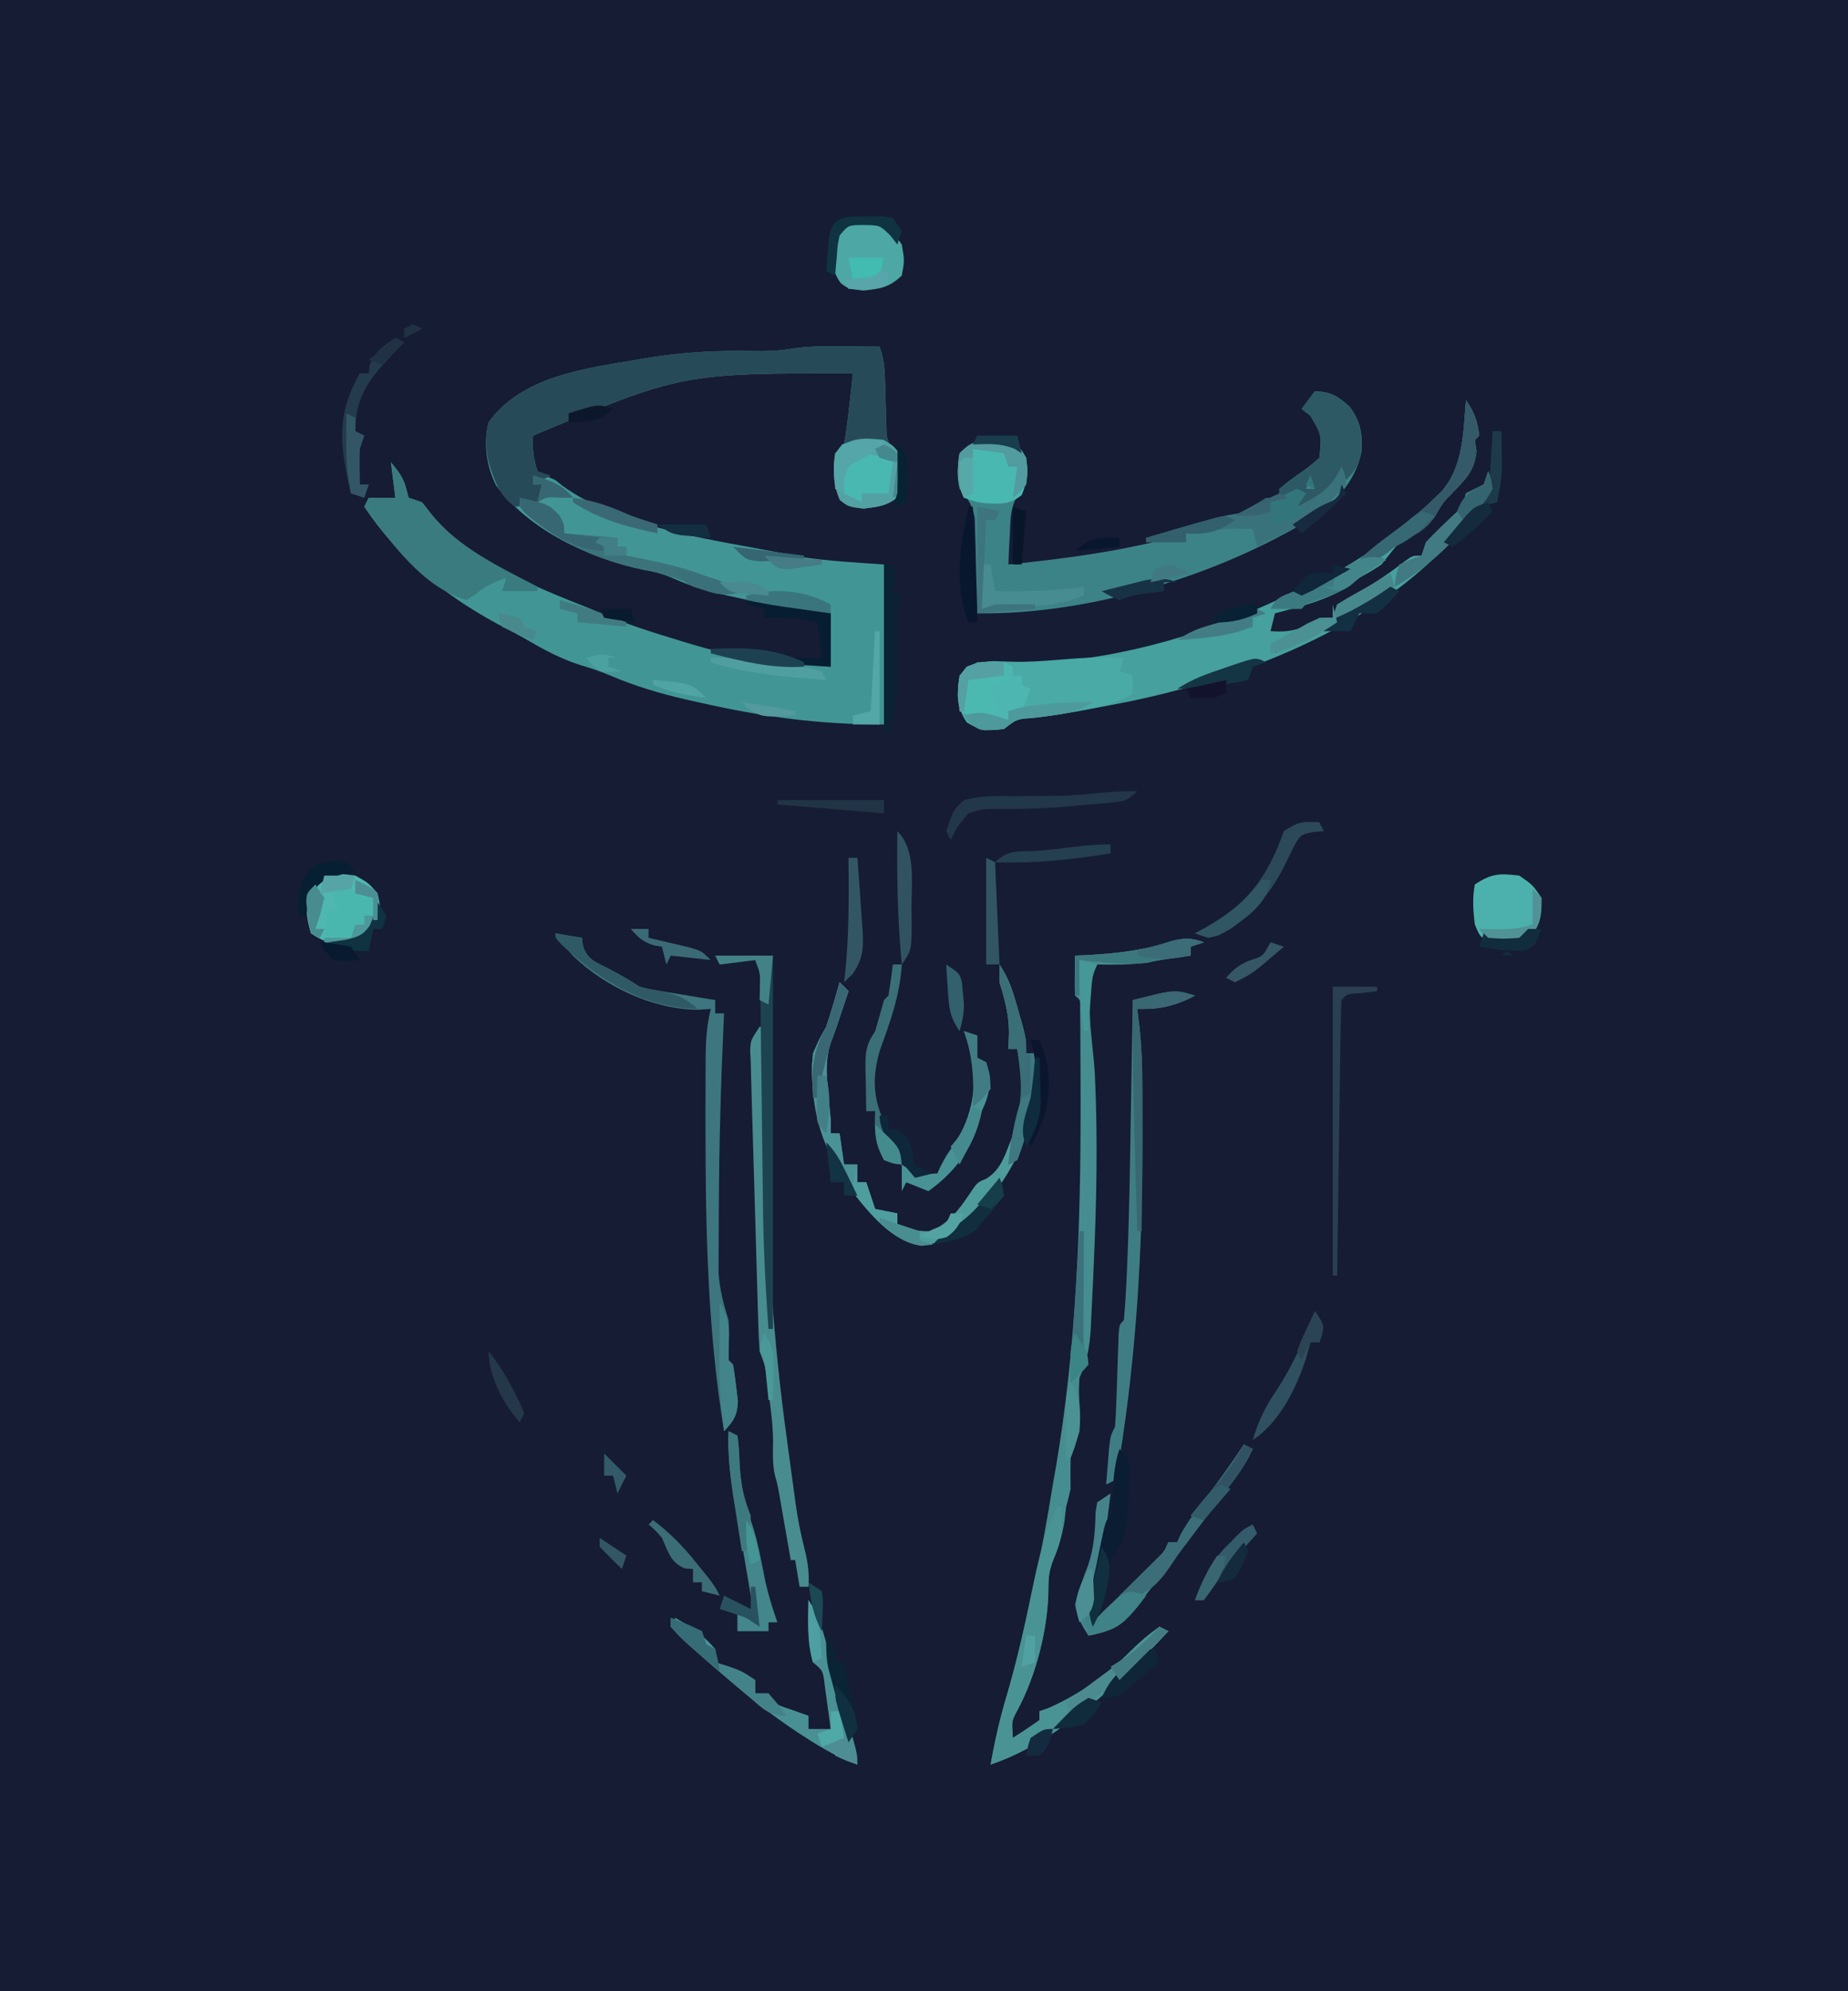 <?xml version="1.0" encoding="UTF-8"?>
<svg version="1.1" xmlns="http://www.w3.org/2000/svg" width="416" height="448">
<path d="M0 0 C137.28 0 274.56 0 416 0 C416 147.84 416 295.68 416 448 C278.72 448 141.44 448 0 448 C0 300.16 0 152.32 0 0 Z " fill="#161C33" transform="translate(0,0)"/>
<path d="M0 0 C0.784 0.005 1.567 0.009 2.375 0.014 C4.292 0.025 6.208 0.043 8.125 0.062 C9.039 2.805 9.27 4.57 9.336 7.406 C9.364 8.24 9.393 9.074 9.422 9.934 C9.474 11.686 9.518 13.439 9.555 15.191 C9.586 16.025 9.617 16.859 9.648 17.719 C9.678 18.861 9.678 18.861 9.708 20.025 C10.225 22.549 11.244 23.369 13.125 25.062 C13.789 27.806 13.728 30.308 13.125 33.062 C10.317 35.785 8.37 36.033 4.5 36.5 C1.125 36.062 1.125 36.062 -0.812 34.562 C-2.388 30.856 -2.199 28.084 -1.875 24.062 C-1.215 23.402 -0.555 22.742 0.125 22.062 C0.592 19.338 0.961 16.681 1.25 13.938 C1.38 12.806 1.38 12.806 1.512 11.652 C1.724 9.79 1.925 7.926 2.125 6.062 C-36.322 6.031 -36.322 6.031 -69.875 20.062 C-70.036 23.127 -69.857 25.118 -68.875 28.062 C-67.025 29.113 -67.025 29.113 -64.875 30.062 C-63.999 30.761 -63.999 30.761 -63.105 31.473 C-49.675 41.046 -28.827 43.544 -12.938 46.688 C-11.732 46.927 -10.527 47.167 -9.285 47.414 C-3.189 48.31 2.979 48.624 9.125 49.062 C9.125 60.943 9.125 72.823 9.125 85.062 C-5.577 85.062 -18.003 83.363 -32.125 80.188 C-33.226 79.943 -34.327 79.699 -35.462 79.447 C-41.439 78.061 -47.049 76.39 -52.69 73.968 C-54.911 73.048 -57.137 72.319 -59.438 71.625 C-63.422 70.327 -66.886 68.546 -70.5 66.438 C-73.046 64.963 -75.643 63.613 -78.25 62.25 C-90.232 55.698 -100.283 47.451 -107.875 36.062 C-107.545 35.403 -107.215 34.742 -106.875 34.062 C-104.895 34.062 -102.915 34.062 -100.875 34.062 C-101.205 31.422 -101.535 28.782 -101.875 26.062 C-100.176 28.131 -98.977 29.615 -98.375 32.25 C-98.21 32.848 -98.045 33.446 -97.875 34.062 C-96.885 34.392 -95.895 34.722 -94.875 35.062 C-94.194 35.929 -93.514 36.795 -92.812 37.688 C-84.219 48.411 -69.27 54.121 -56.875 59.062 C-55.748 59.552 -55.748 59.552 -54.598 60.051 C-48.821 62.518 -42.879 64.366 -36.875 66.188 C-36.044 66.441 -35.213 66.695 -34.357 66.957 C-26.07 69.422 -17.889 71.179 -9.25 71.688 C-8.041 71.762 -6.832 71.837 -5.586 71.914 C-4.244 71.988 -4.244 71.988 -2.875 72.062 C-2.875 68.103 -2.875 64.142 -2.875 60.062 C-4.834 59.815 -6.794 59.568 -8.812 59.312 C-14.547 58.491 -20.169 57.431 -25.812 56.125 C-26.509 55.967 -27.206 55.81 -27.924 55.647 C-31.306 54.84 -34.448 53.886 -37.633 52.48 C-40.213 51.352 -42.087 50.704 -44.812 50.312 C-56.968 47.757 -70.684 41.462 -78.211 31.25 C-80.365 26.981 -81.126 21.681 -79.875 17.062 C-72.424 6.784 -58.477 5.017 -46.875 3.062 C-45.654 2.855 -44.434 2.647 -43.176 2.434 C-35.627 1.286 -28.301 0.876 -20.684 1.048 C-17.69 1.11 -14.891 1.065 -11.934 0.57 C-7.933 -0.094 -4.047 -0.045 0 0 Z " fill="#419695" transform="translate(189.875,77.938)"/>
<path d="M0 0 C3.687 0.211 5.005 1.005 7.812 3.5 C10.298 6.798 10.737 9.623 10.477 13.699 C9.1 20.347 4.786 24.818 -0.66 28.57 C-21.984 41.599 -50.889 50.337 -76 50 C-76.015 49.294 -76.029 48.588 -76.044 47.86 C-76.119 44.656 -76.215 41.453 -76.312 38.25 C-76.335 37.139 -76.358 36.028 -76.381 34.883 C-76.416 33.813 -76.452 32.743 -76.488 31.641 C-76.514 30.656 -76.541 29.672 -76.568 28.657 C-77.06 25.634 -78.052 24.309 -80 22 C-80.685 19.027 -80.398 17.131 -80 14 C-77.938 11.938 -77.938 11.938 -75 11 C-71.527 11.12 -69.046 11.359 -66.062 13.188 C-64.459 15.922 -64.619 17.89 -65 21 C-65.489 21.574 -65.977 22.147 -66.48 22.738 C-68.596 25.887 -68.514 28.493 -68.688 32.25 C-68.753 33.513 -68.819 34.777 -68.887 36.078 C-68.924 37.042 -68.961 38.007 -69 39 C-51.31 37.165 -26.04 34.027 -11 24 C-10.01 24 -9.02 24 -8 24 C-8 23.34 -8 22.68 -8 22 C-6.285 20.527 -6.285 20.527 -4.062 18.938 C-1.42 17.101 -1.42 17.101 1 15 C1.528 9.859 1.528 9.859 -1 5.562 C-1.99 4.789 -1.99 4.789 -3 4 C-2.01 2.68 -1.02 1.36 0 0 Z " fill="#3C8387" transform="translate(296,88)"/>
<path d="M0 0 C1.947 2.921 2.552 4.593 3 8 C2.67 8.33 2.34 8.66 2 9 C2.124 9.846 2.248 10.691 2.375 11.562 C1.878 16.121 -0.109 17.804 -3.199 21.043 C-5.206 23.102 -5.206 23.102 -7.062 26.312 C-9.369 29.513 -11.486 30.316 -15 32 C-16.358 33.646 -17.693 35.313 -19 37 C-21.5 38.625 -21.5 38.625 -24 40 C-24.598 40.495 -25.196 40.99 -25.812 41.5 C-30.873 44.97 -37.134 46.411 -43 48 C-43.33 49.32 -43.66 50.64 -44 52 C-39.246 52.332 -36.956 51.566 -33 49 C-32.01 49 -31.02 49 -30 49 C-29.67 48.01 -29.34 47.02 -29 46 C-27.322 44.98 -25.637 43.968 -23.906 43.039 C-20.314 41.081 -16.977 38.76 -13.75 36.25 C-12 35 -12 35 -10 35 C-9.67 34.01 -9.34 33.02 -9 32 C-6.82 29.706 -4.569 27.528 -2.25 25.375 C-0.743 23.904 -0.743 23.904 0 21 C1.325 20.316 2.659 19.65 4 19 C4.99 17.515 4.99 17.515 6 16 C5.153 22.059 1.901 25.476 -2 30 C-2.616 30.724 -3.232 31.449 -3.867 32.195 C-22.58 52.51 -53.724 63.869 -80.25 68.688 C-81.928 69.006 -81.928 69.006 -83.641 69.33 C-88.29 70.199 -92.904 71.026 -97.609 71.52 C-101.12 71.768 -101.12 71.768 -104 74 C-107.54 74.452 -109.333 74.421 -112.375 72.5 C-114.825 68.731 -114.566 66.457 -114 62 C-112.387 60.246 -112.387 60.246 -110 59 C-106.988 58.883 -106.988 58.883 -103.312 59.125 C-84.99 59.781 -63.713 54.35 -47 47 C-46.104 46.607 -45.208 46.214 -44.285 45.809 C-41.51 44.567 -38.753 43.29 -36 42 C-35.165 41.621 -34.329 41.242 -33.469 40.852 C-23.649 36.221 -14.75 29.592 -7 22 C-6.242 21.275 -6.242 21.275 -5.469 20.535 C-0.55 14.915 -0.615 7.129 0 0 Z " fill="#46A09D" transform="translate(330,90)"/>
<path d="M0 0 C0.784 0.005 1.567 0.009 2.375 0.014 C4.292 0.025 6.208 0.043 8.125 0.062 C9.039 2.805 9.27 4.57 9.336 7.406 C9.364 8.24 9.393 9.074 9.422 9.934 C9.474 11.686 9.518 13.439 9.555 15.191 C9.586 16.025 9.617 16.859 9.648 17.719 C9.678 18.861 9.678 18.861 9.708 20.025 C10.225 22.549 11.244 23.369 13.125 25.062 C13.789 27.806 13.728 30.308 13.125 33.062 C10.317 35.785 8.37 36.033 4.5 36.5 C1.125 36.062 1.125 36.062 -0.812 34.562 C-2.388 30.856 -2.199 28.084 -1.875 24.062 C-1.215 23.402 -0.555 22.742 0.125 22.062 C0.592 19.338 0.961 16.681 1.25 13.938 C1.38 12.806 1.38 12.806 1.512 11.652 C1.724 9.79 1.925 7.926 2.125 6.062 C-36.322 6.031 -36.322 6.031 -69.875 20.062 C-70.036 23.127 -69.857 25.118 -68.875 28.062 C-67.885 28.392 -66.895 28.723 -65.875 29.062 C-66.535 29.392 -67.195 29.723 -67.875 30.062 C-68.535 29.733 -69.195 29.402 -69.875 29.062 C-69.875 29.723 -69.875 30.383 -69.875 31.062 C-69.215 31.062 -68.555 31.062 -67.875 31.062 C-68.205 32.383 -68.535 33.703 -68.875 35.062 C-71.188 35.75 -71.188 35.75 -73.875 36.062 C-77.337 33.932 -78.768 29.834 -79.875 26.062 C-80.555 22.854 -80.737 20.247 -79.875 17.062 C-72.424 6.784 -58.477 5.017 -46.875 3.062 C-45.654 2.855 -44.434 2.647 -43.176 2.434 C-35.627 1.286 -28.301 0.876 -20.684 1.048 C-17.69 1.11 -14.891 1.065 -11.934 0.57 C-7.933 -0.094 -4.047 -0.045 0 0 Z " fill="#274A58" transform="translate(189.875,77.938)"/>
<path d="M0 0 C-0.99 0.33 -1.98 0.66 -3 1 C-3 1.66 -3 2.32 -3 3 C-4.031 3.144 -5.062 3.289 -6.125 3.438 C-8.403 3.768 -10.677 4.13 -12.938 4.562 C-16.678 5.097 -20.223 5.065 -24 5 C-27.272 11.544 -24.909 22.435 -24.542 29.629 C-23.848 44.151 -24.149 58.543 -24.812 73.062 C-24.854 74.018 -24.895 74.973 -24.937 75.957 C-25.058 78.692 -25.192 81.426 -25.332 84.16 C-25.369 84.98 -25.405 85.799 -25.443 86.644 C-25.68 90.861 -26.233 94.106 -28 98 C-28.167 100.924 -28.167 100.924 -28 103.938 C-27.911 108.478 -28.409 111.724 -30 116 C-30.04 118.333 -30.043 120.667 -30 123 C-30.294 124.343 -30.628 125.677 -31 127 C-31.124 128.072 -31.247 129.145 -31.375 130.25 C-31.872 133.232 -32.437 135.274 -33.562 138 C-34.65 140.731 -35 142.164 -35 145.188 C-35 154.186 -37.736 165.021 -42.09 172.996 C-43.276 175.24 -43.276 175.24 -43 179 C-40.962 177.726 -38.961 176.389 -37 175 C-37 174.34 -37 173.68 -37 173 C-36.34 172.773 -35.68 172.546 -35 172.312 C-28.002 169.251 -21.83 164.83 -16.438 159.438 C-14.383 157.383 -12.369 155.667 -10 154 C-9.34 154.33 -8.68 154.66 -8 155 C-18.551 166.34 -33.08 180.027 -48 185 C-47.051 179.582 -45.84 174.329 -44.25 169.062 C-42.154 161.9 -40.497 154.659 -38.875 147.375 C-38.621 146.243 -38.368 145.112 -38.106 143.946 C-36.503 136.66 -35.175 129.365 -34 122 C-33.753 120.584 -33.504 119.169 -33.254 117.754 C-28.706 90.939 -27.719 63.895 -27.75 36.75 C-27.751 35.574 -27.752 34.399 -27.752 33.187 C-27.759 29.849 -27.775 26.51 -27.797 23.172 C-27.801 22.157 -27.806 21.142 -27.81 20.096 C-27.82 19.174 -27.829 18.251 -27.839 17.3 C-27.849 16.085 -27.849 16.085 -27.86 14.845 C-27.8 12.983 -27.8 12.983 -29 12 C-29.072 10.481 -29.084 8.958 -29.062 7.438 C-29.053 6.611 -29.044 5.785 -29.035 4.934 C-29.024 4.296 -29.012 3.657 -29 3 C-27.675 2.944 -27.675 2.944 -26.324 2.887 C-19.304 2.502 -12.99 1.738 -6.305 -0.477 C-3.798 -1.046 -2.404 -0.831 0 0 Z " fill="#458D90" transform="translate(271,212)"/>
<path d="M0 0 C1.297 0.014 1.297 0.014 2.621 0.027 C3.262 0.039 3.902 0.051 4.562 0.062 C4.232 1.052 3.902 2.042 3.562 3.062 C4.553 3.393 5.543 3.723 6.562 4.062 C6.562 5.383 6.562 6.702 6.562 8.062 C3.091 10.377 0.462 10.842 -3.625 11.625 C-4.298 11.756 -4.97 11.887 -5.663 12.021 C-9.162 12.688 -12.645 13.254 -16.188 13.625 C-19.578 13.839 -19.578 13.839 -22.438 16.062 C-25.977 16.514 -27.771 16.484 -30.812 14.562 C-33.262 10.794 -33.003 8.519 -32.438 4.062 C-29.974 1.287 -28.528 1.069 -24.793 0.805 C-23.403 0.834 -22.014 0.879 -20.625 0.938 C-13.655 1.16 -6.935 -0.095 0 0 Z " fill="#49AAA6" transform="translate(248.438,147.938)"/>
<path d="M0 0 C1.699 2.068 2.898 3.552 3.5 6.188 C3.665 6.786 3.83 7.384 4 8 C4.99 8.33 5.98 8.66 7 9 C7.681 9.866 8.361 10.732 9.062 11.625 C15.122 19.185 24.559 23.619 33 28 C33 28.33 33 28.66 33 29 C30.36 29 27.72 29 25 29 C25.33 28.01 25.66 27.02 26 26 C23.256 26.991 21.211 27.815 19 29.75 C18.34 30.163 17.68 30.575 17 31 C7.062 28.127 -0.079 17.922 -6 10 C-5.67 9.34 -5.34 8.68 -5 8 C-3.02 8 -1.04 8 1 8 C0.67 5.36 0.34 2.72 0 0 Z " fill="#3A7B80" transform="translate(88,104)"/>
<path d="M0 0 C2.97 0.495 2.97 0.495 6 1 C6.075 1.606 6.15 2.212 6.227 2.836 C7.278 5.777 8.623 6.245 11.375 7.625 C14.051 8.993 16.49 10.327 19 12 C20.922 12.54 20.922 12.54 23.012 12.852 C23.769 12.98 24.526 13.109 25.307 13.242 C26.485 13.432 26.485 13.432 27.688 13.625 C28.485 13.759 29.282 13.893 30.104 14.031 C32.068 14.361 34.034 14.681 36 15 C36 15.99 36 16.98 36 18 C36.66 18 37.32 18 38 18 C37.97 18.635 37.939 19.269 37.908 19.923 C37.27 33.755 36.877 47.577 36.823 61.424 C36.816 62.966 36.806 64.509 36.792 66.051 C36.774 68.237 36.77 70.423 36.77 72.609 C36.765 73.867 36.761 75.125 36.757 76.421 C37.013 80.195 37.88 83.398 39 87 C39.16 89.617 39.16 89.617 39.062 91.875 C39.009 93.249 38.979 94.625 39 96 C39.33 96.33 39.66 96.66 40 97 C40.314 98.761 40.552 100.535 40.75 102.312 C40.869 103.278 40.987 104.244 41.109 105.238 C40.981 108.478 40.162 109.654 38 112 C34.234 89.166 33.811 66.022 33.812 42.938 C33.811 41.433 33.811 41.433 33.81 39.898 C33.81 37.024 33.819 34.151 33.832 31.277 C33.834 29.982 33.834 29.982 33.836 28.661 C33.867 24.645 34.001 20.919 35 17 C34.051 17.062 33.102 17.124 32.125 17.188 C21.915 17.106 11.192 11.989 3.906 4.988 C2.529 3.387 1.25 1.702 0 0 Z " fill="#3D767E" transform="translate(125,210)"/>
<path d="M0 0 C2.215 3.322 3.046 6.164 4.125 10 C4.478 11.238 4.831 12.475 5.195 13.75 C6 17 6 17 6 20 C6.66 20 7.32 20 8 20 C9.078 32.99 5.4 43.441 -2.715 53.351 C-6.769 58.033 -10.977 62.525 -17.449 63.289 C-23.507 62.603 -28.535 56.898 -32.188 52.312 C-39.18 42.292 -43.153 32.303 -42 20 C-40.688 17 -40.688 17 -39 14 C-37.892 10.697 -36.935 7.356 -36 4 C-35.34 4.66 -34.68 5.32 -34 6 C-37 15 -37 15 -38.125 17.855 C-39.152 21.548 -38.992 24.383 -38.625 28.188 C-38.514 29.398 -38.403 30.608 -38.289 31.855 C-38.194 32.893 -38.098 33.931 -38 35 C-38 35.99 -38 36.98 -38 38 C-37.34 38 -36.68 38 -36 38 C-35.67 40.31 -35.34 42.62 -35 45 C-34.01 45 -33.02 45 -32 45 C-32 46.32 -32 47.64 -32 49 C-31.34 49 -30.68 49 -30 49 C-29.34 50.98 -28.68 52.96 -28 55 C-26.35 55.33 -24.7 55.66 -23 56 C-23 56.99 -23 57.98 -23 59 C-20.132 59.643 -17.898 60.115 -15 60 C-11.135 57.547 -9.408 55.612 -6.875 51.812 C-5 49 -5 49 -3.09 48.25 C0.069 46.361 1.01 43.479 2.312 40.188 C2.579 39.525 2.845 38.863 3.12 38.181 C5.511 31.662 5.262 25.802 4 19 C3.34 19 2.68 19 2 19 C2.041 17.824 2.083 16.649 2.125 15.438 C2.139 11.343 1.205 7.917 0 4 C0 2.68 0 1.36 0 0 Z " fill="#4E9B9C" transform="translate(225,217)"/>
<path d="M0 0 C0.33 0 0.66 0 1 0 C1.008 0.613 1.016 1.226 1.025 1.857 C1.112 8.365 1.212 14.873 1.317 21.381 C1.355 23.794 1.39 26.207 1.422 28.621 C1.711 50.305 3.199 71.625 6.177 93.104 C6.507 95.491 6.826 97.879 7.145 100.268 C7.356 101.823 7.568 103.378 7.781 104.934 C7.874 105.629 7.967 106.325 8.062 107.042 C8.552 110.526 9.192 113.913 10.068 117.317 C10.856 120.433 11.199 122.823 11 126 C10.34 126 9.68 126 9 126 C8.505 123.03 8.505 123.03 8 120 C7.67 120 7.34 120 7 120 C6.795 118.819 6.59 117.638 6.379 116.422 C6.107 114.865 5.835 113.307 5.562 111.75 C5.428 110.973 5.293 110.195 5.154 109.395 C5.022 108.64 4.89 107.886 4.754 107.109 C4.633 106.418 4.513 105.727 4.389 105.015 C4.023 102.987 4.023 102.987 3.453 100.976 C2.855 98.367 2.989 95.83 3.023 93.167 C2.985 89.618 2.527 86.139 2.062 82.625 C1.975 81.915 1.888 81.204 1.799 80.473 C1.337 76.614 1.337 76.614 0 73 C-0.149 70.965 -0.237 68.925 -0.297 66.885 C-0.337 65.6 -0.377 64.315 -0.418 62.991 C-0.457 61.581 -0.496 60.172 -0.535 58.762 C-0.578 57.319 -0.622 55.877 -0.665 54.434 C-0.78 50.63 -0.888 46.827 -0.996 43.023 C-1.084 39.926 -1.177 36.829 -1.27 33.732 C-1.38 30.034 -1.489 26.335 -1.598 22.637 C-1.618 21.933 -1.639 21.23 -1.66 20.505 C-1.718 18.504 -1.775 16.504 -1.832 14.503 C-1.865 13.365 -1.897 12.228 -1.931 11.055 C-1.954 10.047 -1.976 9.039 -2 8 C-2.045 7.103 -2.089 6.206 -2.135 5.281 C-2 3 -2 3 0 0 Z " fill="#488C90" transform="translate(171,231)"/>
<path d="M0 0 C0.33 0 0.66 0 1 0 C1.261 4.169 1.111 7.126 -0.5 11 C-1.63 13.746 -2 15.129 -2 18.188 C-2 27.186 -4.736 38.021 -9.09 45.996 C-10.276 48.24 -10.276 48.24 -10 52 C-7.962 50.726 -5.961 49.389 -4 48 C-4 47.34 -4 46.68 -4 46 C-3.01 45.66 -3.01 45.66 -2 45.312 C4.998 42.251 11.17 37.83 16.562 32.438 C18.617 30.383 20.631 28.667 23 27 C23.66 27.33 24.32 27.66 25 28 C14.449 39.34 -0.08 53.027 -15 58 C-14.051 52.582 -12.84 47.329 -11.25 42.062 C-8.765 33.65 -6.988 25.089 -5.194 16.506 C-3.947 10.679 -2.629 5.359 0 0 Z " fill="#499395" transform="translate(238,339)"/>
<path d="M0 0 C-4.759 2.379 -7.548 3.101 -13 3 C-12.838 4.304 -12.677 5.607 -12.51 6.95 C-11.999 11.579 -11.84 16.139 -11.832 20.793 C-11.828 21.609 -11.824 22.425 -11.819 23.266 C-11.809 25.906 -11.809 28.547 -11.812 31.188 C-11.813 32.096 -11.814 33.005 -11.814 33.941 C-11.857 57.601 -13.215 80.876 -17 104.27 C-17.217 105.609 -17.217 105.609 -17.438 106.976 C-17.623 107.644 -17.809 108.312 -18 109 C-18.99 109.495 -18.99 109.495 -20 110 C-19.859 108.208 -19.712 106.416 -19.562 104.625 C-19.481 103.627 -19.4 102.63 -19.316 101.602 C-19 99 -19 99 -18 97 C-17.859 95.273 -17.774 93.541 -17.719 91.809 C-17.681 90.782 -17.644 89.755 -17.605 88.697 C-17.535 86.52 -17.465 84.343 -17.395 82.166 C-17.338 80.628 -17.338 80.628 -17.281 79.059 C-17.251 78.113 -17.221 77.167 -17.189 76.193 C-17 74 -17 74 -16 73 C-15.763 70.383 -15.596 67.791 -15.473 65.168 C-15.431 64.333 -15.39 63.498 -15.347 62.638 C-14.791 50.537 -14.638 38.423 -14.438 26.312 C-14.394 23.846 -14.351 21.379 -14.307 18.912 C-14.201 12.941 -14.099 6.971 -14 1 C-12.565 0.653 -11.129 0.313 -9.691 -0.023 C-8.892 -0.213 -8.092 -0.403 -7.268 -0.599 C-4.607 -1.07 -2.567 -0.828 0 0 Z " fill="#3F7D84" transform="translate(269,224)"/>
<path d="M0 0 C3.687 0.211 5.005 1.005 7.812 3.5 C10.382 6.856 10.598 9.8 10.375 13.941 C9.895 16.579 8.929 18.151 7 20 C6.67 19.34 6.34 18.68 6 18 C5.464 18.949 4.928 19.898 4.375 20.875 C1.721 24.367 0.192 25.047 -4 26 C-4 25.01 -4 24.02 -4 23 C-4.99 23.66 -5.98 24.32 -7 25 C-7.99 25 -8.98 25 -10 25 C-10 25.66 -10 26.32 -10 27 C-12.709 28.354 -15.009 28.065 -18 28 C-17.402 27.711 -16.804 27.422 -16.188 27.125 C-13.807 25.953 -13.807 25.953 -11 24 C-10.01 24 -9.02 24 -8 24 C-8 23.34 -8 22.68 -8 22 C-6.285 20.527 -6.285 20.527 -4.062 18.938 C-1.42 17.101 -1.42 17.101 1 15 C1.528 9.859 1.528 9.859 -1 5.562 C-1.66 5.047 -2.32 4.531 -3 4 C-2.01 2.68 -1.02 1.36 0 0 Z M-1 19 C-1.33 19.99 -1.66 20.98 -2 22 C-1.34 22 -0.68 22 0 22 C-0.33 21.01 -0.66 20.02 -1 19 Z " fill="#2D5965" transform="translate(296,88)"/>
<path d="M0 0 C0.66 0.33 1.32 0.66 2 1 C0.622 3.969 -1.015 6.405 -3 9 C-3.46 9.614 -3.92 10.227 -4.395 10.859 C-5.397 12.196 -6.399 13.532 -7.402 14.867 C-8.419 16.224 -9.432 17.583 -10.441 18.945 C-13.901 23.602 -17.467 28.161 -21.125 32.664 C-22.239 34.052 -23.331 35.457 -24.375 36.898 C-27.501 41.115 -30.029 42.025 -35 43 C-36.625 40.447 -37.484 38.936 -38 36 C-37.266 32.923 -36.191 30.097 -35.051 27.148 C-33.71 23.131 -33.475 19.39 -33.371 15.18 C-33.249 14.46 -33.126 13.741 -33 13 C-32.01 12.34 -31.02 11.68 -30 11 C-31.17 20.696 -32.461 30.354 -34 40 C-31.35 37.379 -28.706 34.753 -26.062 32.125 C-25.308 31.379 -24.553 30.632 -23.775 29.863 C-22.697 28.79 -22.697 28.79 -21.598 27.695 C-20.933 27.035 -20.268 26.376 -19.582 25.696 C-17.919 24.073 -17.919 24.073 -17 22 C-16.34 22 -15.68 22 -15 22 C-14.76 21.461 -14.52 20.922 -14.273 20.367 C-12.665 17.378 -10.689 14.82 -8.625 12.125 C-5.596 8.164 -2.727 4.171 0 0 Z " fill="#45838A" transform="translate(280,325)"/>
<path d="M0 0 C2.199 3.298 3.128 6.456 4.164 10.223 C4.361 10.924 4.558 11.625 4.761 12.348 C5.175 13.827 5.587 15.307 5.996 16.788 C6.624 19.059 7.261 21.328 7.898 23.596 C8.3 25.034 8.701 26.472 9.102 27.91 C9.292 28.59 9.483 29.271 9.679 29.971 C11 34.768 11 34.768 11 37 C6.781 35.491 3.118 33.362 -0.625 30.938 C-1.237 30.542 -1.85 30.146 -2.481 29.739 C-8.329 25.894 -13.706 21.575 -19 17 C-19.764 16.346 -20.529 15.693 -21.316 15.02 C-24.667 12.126 -27.931 9.197 -31 6 C-30.67 5.34 -30.34 4.68 -30 4 C-26.482 5.954 -23.608 7.909 -21 11 C-21 11.99 -21 12.98 -21 14 C-20.072 14.289 -19.144 14.578 -18.188 14.875 C-15 16 -15 16 -12 18 C-12 18.99 -12 19.98 -12 21 C-11.01 21 -10.02 21 -9 21 C-8.67 21.66 -8.34 22.32 -8 23 C-6.117 23.903 -6.117 23.903 -3.938 24.625 C-3.204 24.885 -2.471 25.146 -1.715 25.414 C-0.866 25.704 -0.866 25.704 0 26 C0 26.99 0 27.98 0 29 C1.65 29 3.3 29 5 29 C4.718 26.874 4.424 24.749 4.125 22.625 C3.963 21.442 3.8 20.258 3.633 19.039 C3.27 15.904 3.27 15.904 1 14 C-0.384 9.434 -0.093 4.722 0 0 Z " fill="#499094" transform="translate(182,360)"/>
<path d="M0 0 C2.938 1.625 2.938 1.625 5 4 C5.625 6.938 5.625 6.938 5 10 C2.938 12.875 2.938 12.875 0 15 C-4.441 15.536 -6.25 15.5 -10 13 C-10.961 10.02 -11.172 7.12 -11 4 C-8.292 -0.626 -5.064 -0.711 0 0 Z " fill="#4EB7AF" transform="translate(80,197)"/>
<path d="M0 0 C2.438 1.5 2.438 1.5 4 4 C4.644 7.021 4.454 8.819 4 12 C1.192 14.722 -0.755 14.97 -4.625 15.438 C-8 15 -8 15 -9.938 13.5 C-11.55 9.706 -11.458 7.125 -11 3 C-8.064 -0.758 -4.503 -0.563 0 0 Z " fill="#53A1A3" transform="translate(199,99)"/>
<path d="M0 0 C2.938 2.062 2.938 2.062 5 5 C5.625 8.625 5.625 8.625 5 12 C2.163 14.665 0.241 14.975 -3.625 15.375 C-7 15 -7 15 -8.688 13.758 C-10.346 11.537 -10.402 10.249 -10.375 7.5 C-10.383 6.727 -10.39 5.953 -10.398 5.156 C-9.339 -0.576 -5.085 -0.701 0 0 Z " fill="#4CA7A5" transform="translate(198,50)"/>
<path d="M0 0 C3 2.062 3 2.062 5 5 C5.066 8.819 4.856 10.98 2.375 13.938 C-0.964 15.431 -3.388 15.46 -7 15 C-8.938 13.562 -8.938 13.562 -10 11 C-10.384 7.953 -10.595 5.023 -10 2 C-6.25 -0.5 -4.441 -0.536 0 0 Z " fill="#4CB1AC" transform="translate(342,197)"/>
<path d="M0 0 C1.938 1.188 1.938 1.188 3 3 C3.416 6.26 3.277 8.343 2 11.375 C-0.706 13.574 -2.667 13.36 -6.062 13.238 C-8 13 -8 13 -11 12 C-12.603 8.793 -12.616 5.47 -12 2 C-8.266 -1.734 -4.897 -1.27 0 0 Z " fill="#49B8B0" transform="translate(228,100)"/>
<path d="M0 0 C0.812 1.688 0.812 1.688 1 4 C-1.125 6.5 -1.125 6.5 -4 9 C-4.722 9.66 -5.444 10.32 -6.188 11 C-10.202 13.854 -14.557 15.895 -19 18 C-19.33 16.68 -19.66 15.36 -20 14 C-20.66 14 -21.32 14 -22 14 C-22.763 13.979 -23.526 13.959 -24.312 13.938 C-26.999 14 -29.377 14.448 -32 15 C-32.99 15 -33.98 15 -35 15 C-35 15.66 -35 16.32 -35 17 C-37.97 17 -40.94 17 -44 17 C-44 16.67 -44 16.34 -44 16 C-25.18 10.444 -25.18 10.444 -16 10 C-16 9.34 -16 8.68 -16 8 C-14.035 6.932 -12.031 5.934 -10 5 C-9.34 5.33 -8.68 5.66 -8 6 C-8.66 6.99 -9.32 7.98 -10 9 C-5.211 6.56 -2.373 5.025 0 0 Z M-7 2 C-6.67 2.99 -6.34 3.98 -6 5 C-6.66 4.67 -7.32 4.34 -8 4 C-7.67 3.34 -7.34 2.68 -7 2 Z M-31 15 C-29 16 -29 16 -29 16 Z " fill="#3A727B" transform="translate(302,105)"/>
<path d="M0 0 C0.66 0.33 1.32 0.66 2 1 C2 1.66 2 2.32 2 3 C2.66 3 3.32 3 4 3 C4 3.66 4 4.32 4 5 C4.66 5.33 5.32 5.66 6 6 C5.34 7.65 4.68 9.3 4 11 C3.01 11 2.02 11 1 11 C1 11.66 1 12.32 1 13 C-3.219 13.196 -6.17 12.802 -10 11 C-10.485 3.597 -10.485 3.597 -8.375 1 C-5.407 -0.25 -3.192 -0.278 0 0 Z " fill="#4DB6B0" transform="translate(226,149)"/>
<path d="M0 0 C3.775 1.091 6.47 1.908 9 5 C8.051 4.979 7.103 4.959 6.125 4.938 C3.093 4.774 3.093 4.774 1 6 C1.33 4.68 1.66 3.36 2 2 C1.34 2 0.68 2 0 2 C0 1.34 0 0.68 0 0 Z M-3 5 C3.485 6.468 3.485 6.468 5.938 9 C7 11 7 11 7 13 C10.96 13.33 14.92 13.66 19 14 C19 14.66 19 15.32 19 16 C19.66 16 20.32 16 21 16 C21 16.66 21 17.32 21 18 C21.929 18.182 22.859 18.364 23.816 18.551 C30.227 19.854 36.119 21.122 42 24 C43.664 24.673 45.33 25.342 47 26 C42.953 27.649 40.237 26.22 36.312 24.688 C32.454 23.217 28.712 21.813 24.625 21.125 C14.773 19.162 3.867 14.383 -3 7 C-3 6.34 -3 5.68 -3 5 Z " fill="#3C737B" transform="translate(120,107)"/>
<path d="M0 0 C4.29 0 8.58 0 13 0 C13 27.72 13 55.44 13 84 C12.67 84 12.34 84 12 84 C11.273 74.481 10.836 65.017 10.74 55.468 C10.718 53.357 10.691 51.247 10.663 49.136 C10.594 43.912 10.533 38.687 10.474 33.463 C10.423 29.006 10.368 24.549 10.308 20.092 C10.282 18.017 10.261 15.941 10.24 13.865 C10.223 12.613 10.207 11.36 10.189 10.069 C10.177 8.967 10.164 7.864 10.151 6.727 C10.115 3.906 10.115 3.906 9 1 C6.36 1.33 3.72 1.66 1 2 C0.67 1.34 0.34 0.68 0 0 Z " fill="#1D4351" transform="translate(161,215)"/>
<path d="M0 0 C0.99 0.495 0.99 0.495 2 1 C2.309 3.625 2.309 3.625 2.438 7 C2.743 11.937 3.431 15.95 5.176 20.547 C6.612 24.821 7.376 29.251 8.254 33.668 C8.972 36.874 9.906 39.905 11 43 C10.34 43 9.68 43 9 43 C9 43.66 9 44.32 9 45 C6.69 45 4.38 45 2 45 C2 43.68 2 42.36 2 41 C3.32 41.66 4.64 42.32 6 43 C4.997 36.938 3.983 30.878 2.93 24.824 C2.402 21.756 2.402 21.756 1.875 18.688 C1.693 17.656 1.511 16.624 1.324 15.561 C0.427 10.295 -0.226 5.342 0 0 Z " fill="#43868B" transform="translate(164,322)"/>
<path d="M0 0 C0.66 0.66 1.32 1.32 2 2 C-1 11 -1 11 -2.125 13.855 C-3.152 17.548 -2.992 20.383 -2.625 24.188 C-2.514 25.398 -2.403 26.608 -2.289 27.855 C-2.194 28.893 -2.098 29.931 -2 31 C-2 31.99 -2 32.98 -2 34 C-1.34 34 -0.68 34 0 34 C0.33 36.31 0.66 38.62 1 41 C1.99 41 2.98 41 4 41 C3.505 43.475 3.505 43.475 3 46 C-4.209 38.019 -6.332 28.89 -6.223 18.375 C-5.915 15.095 -4.607 12.856 -3 10 C-1.892 6.697 -0.935 3.356 0 0 Z " fill="#4B9296" transform="translate(189,221)"/>
<path d="M0 0 C0.99 0.33 1.98 0.66 3 1 C3 2.65 3 4.3 3 6 C3.66 6.33 4.32 6.66 5 7 C6.209 11.432 5.945 13.893 4 18 C3.857 18.617 3.714 19.235 3.566 19.871 C1.726 26.79 -2.292 31.885 -8 36 C-9.65 35.34 -11.3 34.68 -13 34 C-13.33 34.66 -13.66 35.32 -14 36 C-14 34.02 -14 32.04 -14 30 C-12.515 30.99 -12.515 30.99 -11 32 C-8.375 32.167 -8.375 32.167 -6 32 C-5.753 31.464 -5.505 30.927 -5.25 30.375 C-4 28 -4 28 -2 25.188 C1.923 18.936 3.127 12.131 1.547 4.938 C1.078 3.278 0.545 1.636 0 0 Z " fill="#489295" transform="translate(217,232)"/>
<path d="M0 0 C0.66 0.33 1.32 0.66 2 1 C0.02 1.99 0.02 1.99 -2 3 C-2 2.34 -2 1.68 -2 1 C-1.34 0.67 -0.68 0.34 0 0 Z M-4 3 C-3.34 3.33 -2.68 3.66 -2 4 C-2.94 4.961 -2.94 4.961 -3.898 5.941 C-9.466 11.834 -13 15.685 -13 24 C-12.34 24.33 -11.68 24.66 -11 25 C-11.33 25.99 -11.66 26.98 -12 28 C-12.067 29.394 -12.085 30.792 -12.062 32.188 C-12.042 33.446 -12.021 34.704 -12 36 C-11.34 36 -10.68 36 -10 36 C-10.33 36.99 -10.66 37.98 -11 39 C-11.99 38.67 -12.98 38.34 -14 38 C-16.421 27.644 -17.48 20.419 -12 11 C-11.34 11 -10.68 11 -10 11 C-9.938 10.422 -9.876 9.845 -9.812 9.25 C-8.68 6.113 -6.658 4.908 -4 3 Z " fill="#233B4C" transform="translate(93,73)"/>
<path d="M0 0 C0.66 0.33 1.32 0.66 2 1 C0.622 3.969 -1.015 6.405 -3 9 C-3.46 9.614 -3.92 10.227 -4.395 10.859 C-4.862 11.483 -5.33 12.107 -5.812 12.75 C-6.333 13.445 -6.854 14.14 -7.391 14.855 C-8.441 16.255 -9.493 17.654 -10.547 19.051 C-11.297 20.047 -11.297 20.047 -12.062 21.062 C-12.559 21.717 -13.055 22.372 -13.566 23.047 C-14.504 24.325 -15.41 25.627 -16.277 26.953 C-18.974 31.054 -21.2 33.293 -26 35 C-26.66 34.67 -27.32 34.34 -28 34 C-27.29 33.301 -26.579 32.603 -25.848 31.883 C-24.929 30.973 -24.009 30.063 -23.062 29.125 C-21.688 27.768 -21.688 27.768 -20.285 26.383 C-17.988 24.223 -17.988 24.223 -17 22 C-16.34 22 -15.68 22 -15 22 C-14.76 21.461 -14.52 20.922 -14.273 20.367 C-12.665 17.378 -10.689 14.82 -8.625 12.125 C-5.596 8.164 -2.727 4.171 0 0 Z " fill="#3B6E79" transform="translate(280,325)"/>
<path d="M0 0 C1.947 2.921 2.552 4.593 3 8 C2.67 8.33 2.34 8.66 2 9 C2.124 9.846 2.248 10.691 2.375 11.562 C1.878 16.121 -0.109 17.804 -3.199 21.043 C-5.206 23.102 -5.206 23.102 -7.062 26.312 C-9.381 29.528 -11.421 30.393 -15 32 C-15.846 32.701 -16.691 33.403 -17.562 34.125 C-20.141 36.109 -21.807 36.635 -25 37 C-22.896 34.799 -20.712 32.975 -18.25 31.188 C-14.345 28.278 -10.524 25.369 -7 22 C-6.513 21.536 -6.025 21.072 -5.523 20.594 C-0.576 14.923 -0.619 7.184 0 0 Z " fill="#345968" transform="translate(330,90)"/>
<path d="M0 0 C0.66 0 1.32 0 2 0 C1.579 6.884 -0.581 12.892 -2.941 19.316 C-4.602 25.094 -4.548 29.625 -2.125 35.125 C-1.603 36.335 -1.603 36.335 -1.07 37.57 C-0.717 38.372 -0.364 39.174 0 40 C0.672 41.664 1.341 43.33 2 45 C0.125 44.812 0.125 44.812 -2 44 C-4.092 40.338 -4.193 37.155 -4 33 C-4.66 33 -5.32 33 -6 33 C-6.054 30.562 -6.094 28.126 -6.125 25.688 C-6.142 24.997 -6.159 24.307 -6.176 23.596 C-6.212 19.829 -6.144 18.216 -4 15 C-3.317 12.671 -2.649 10.338 -2 8 C-1.67 7.67 -1.34 7.34 -1 7 C-0.632 4.672 -0.298 2.338 0 0 Z " fill="#3A6F78" transform="translate(201,217)"/>
<path d="M0 0 C2 2 2 2 2.23 3.848 C1.941 18.76 1.941 18.76 -2 25 C-2.407 27.322 -2.744 29.657 -3 32 C-3.591 34.956 -4.576 37.342 -6 40 C-7.031 36.784 -6.934 34.562 -6.258 31.27 C-6.079 30.385 -5.899 29.5 -5.715 28.588 C-5.52 27.672 -5.326 26.756 -5.125 25.812 C-4.938 24.885 -4.751 23.958 -4.559 23.002 C-3.144 16.144 -3.144 16.144 -2 15 C-1.79 13.046 -1.632 11.086 -1.5 9.125 C-1.277 5.813 -1.052 3.156 0 0 Z " fill="#0B1D32" transform="translate(252,326)"/>
<path d="M0 0 C2.215 3.322 3.046 6.164 4.125 10 C4.478 11.238 4.831 12.475 5.195 13.75 C6 17 6 17 6 20 C6.66 20 7.32 20 8 20 C8.699 28.431 7.006 36.112 4 44 C3.01 44.495 3.01 44.495 2 45 C2.422 40.99 2.825 37.514 4.125 33.688 C5.323 28.64 4.682 24.099 4 19 C3.34 19 2.68 19 2 19 C2.041 17.824 2.083 16.649 2.125 15.438 C2.139 11.343 1.205 7.917 0 4 C0 2.68 0 1.36 0 0 Z " fill="#3B6F78" transform="translate(225,217)"/>
<path d="M0 0 C-4.759 2.379 -7.548 3.101 -13 3 C-12.837 4.282 -12.674 5.564 -12.506 6.885 C-11.952 11.888 -11.872 16.818 -11.902 21.848 C-11.904 22.745 -11.905 23.642 -11.907 24.567 C-11.912 27.399 -11.925 30.231 -11.938 33.062 C-11.943 34.997 -11.947 36.931 -11.951 38.865 C-11.962 43.577 -11.979 48.288 -12 53 C-12.33 53 -12.66 53 -13 53 C-13.145 48.005 -13.287 43.011 -13.427 38.016 C-13.475 36.324 -13.523 34.632 -13.573 32.94 C-13.882 22.289 -14.072 11.655 -14 1 C-4.466 -1.441 -4.466 -1.441 0 0 Z " fill="#396772" transform="translate(269,224)"/>
<path d="M0 0 C0.66 0.33 1.32 0.66 2 1 C1.67 3.31 1.34 5.62 1 8 C-0.98 8 -2.96 8 -5 8 C-5 8.66 -5 9.32 -5 10 C-6.32 9.34 -7.64 8.68 -9 8 C-9.25 5.188 -9.25 5.188 -9 2 C-6.099 -1.331 -4.075 -1.287 0 0 Z " fill="#49B8B1" transform="translate(199,103)"/>
<path d="M0 0 C0.66 0 1.32 0 2 0 C3.125 3.75 3.125 3.75 2 6 C2.66 6.33 3.32 6.66 4 7 C3.753 7.85 3.753 7.85 3.502 8.718 C2.981 11.084 2.916 13.101 2.973 15.52 C2.985 16.377 2.997 17.235 3.01 18.119 C3.045 19.903 3.084 21.687 3.127 23.471 C3.194 28.744 2.736 33.01 1 38 C0.67 38 0.34 38 0 38 C0 25.46 0 12.92 0 0 Z " fill="#0B2134" transform="translate(199,127)"/>
<path d="M0 0 C0.711 1.707 0.711 1.707 1 4 C-4.012 12.485 -12.394 21.192 -21 26 C-20.812 23.625 -20.812 23.625 -20 21 C-17.5 19.875 -17.5 19.875 -15 19 C-14.67 18.01 -14.34 17.02 -14 16 C-11.82 13.706 -9.569 11.528 -7.25 9.375 C-5.743 7.904 -5.743 7.904 -5 5 C-3.667 4.333 -2.333 3.667 -1 3 C-0.67 2.01 -0.34 1.02 0 0 Z " fill="#417A82" transform="translate(335,106)"/>
<path d="M0 0 C3.3 0 6.6 0 10 0 C10 0.33 10 0.66 10 1 C8.298 1.217 8.298 1.217 6.562 1.438 C3.192 1.612 3.192 1.612 2 3 C1.876 4.932 1.822 6.869 1.795 8.805 C1.775 10.046 1.755 11.287 1.734 12.566 C1.717 13.931 1.7 15.295 1.684 16.66 C1.663 18.049 1.642 19.437 1.621 20.826 C1.565 24.487 1.516 28.148 1.468 31.81 C1.418 35.543 1.362 39.276 1.307 43.01 C1.199 50.34 1.098 57.67 1 65 C0.67 65 0.34 65 0 65 C0 43.55 0 22.1 0 0 Z " fill="#2A3F51" transform="translate(300,222)"/>
<path d="M0 0 C0.33 0.66 0.66 1.32 1 2 C-0.145 2.093 -0.145 2.093 -1.312 2.188 C-4.118 2.746 -4.118 2.746 -5.5 5 C-6.346 6.691 -7.187 8.385 -8.012 10.086 C-11.544 16.963 -15.938 21.834 -22.812 25.5 C-25 26 -25 26 -28 25 C-27.359 24.671 -26.719 24.343 -26.059 24.004 C-16.333 18.655 -11.619 12.315 -8 2 C-4.772 -0.152 -3.716 -0.201 0 0 Z " fill="#2C495A" transform="translate(297,185)"/>
<path d="M0 0 C2.793 0.441 5.313 1.104 8 2 C8 3.32 8 4.64 8 6 C7.34 6 6.68 6 6 6 C6 6.66 6 7.32 6 8 C4.875 9.625 4.875 9.625 3 11 C-0.188 11.188 -0.188 11.188 -3 11 C-2.67 9.02 -2.34 7.04 -2 5 C-1.34 5 -0.68 5 0 5 C-0.278 4.041 -0.278 4.041 -0.562 3.062 C-0.707 2.382 -0.851 1.701 -1 1 C-0.67 0.67 -0.34 0.34 0 0 Z " fill="#4AB7AE" transform="translate(76,200)"/>
<path d="M0 0 C6.451 0.624 12.658 1.66 19 3 C19 6.96 19 10.92 19 15 C15.37 14.67 11.74 14.34 8 14 C8 13.67 8 13.34 8 13 C10.97 13 13.94 13 17 13 C16.67 10.36 16.34 7.72 16 5 C11.936 4.226 8.136 3.902 4 4 C4 3.34 4 2.68 4 2 C2.68 1.67 1.36 1.34 0 1 C0 0.67 0 0.34 0 0 Z " fill="#071D31" transform="translate(168,135)"/>
<path d="M0 0 C0.33 0.99 0.66 1.98 1 3 C-4.789 7.223 -10.456 11.062 -17 14 C-18.236 14.559 -18.236 14.559 -19.496 15.129 C-21.659 16.097 -23.827 17.054 -26 18 C-26.33 17.34 -26.66 16.68 -27 16 C-25.234 14.992 -23.462 13.994 -21.688 13 C-20.701 12.443 -19.715 11.886 -18.699 11.312 C-16 10 -16 10 -13 10 C-12.67 9.01 -12.34 8.02 -12 7 C-9.683 5.574 -7.397 4.271 -5 3 C-3.33 2.005 -1.662 1.007 0 0 Z " fill="#47888D" transform="translate(313,129)"/>
<path d="M0 0 C-2.393 2.393 -3.221 2.338 -6.508 2.633 C-7.413 2.717 -8.318 2.8 -9.25 2.887 C-10.673 3.005 -10.673 3.005 -12.125 3.125 C-13.051 3.211 -13.976 3.298 -14.93 3.387 C-20.312 3.866 -25.598 4.071 -31 4 C-34.707 3.981 -34.707 3.981 -38 5 C-40.476 7.92 -40.476 7.92 -42 11 C-42.33 10.34 -42.66 9.68 -43 9 C-41.398 4.229 -41.398 4.229 -39 2 C-35.076 0.972 -31.225 1.067 -27.188 1.125 C-25.056 1.11 -22.924 1.091 -20.793 1.07 C-19.787 1.068 -18.782 1.066 -17.746 1.063 C-11.76 0.925 -6.025 -0.106 0 0 Z " fill="#223749" transform="translate(256,178)"/>
<path d="M0 0 C3.775 1.091 6.47 1.908 9 5 C8.051 4.979 7.103 4.959 6.125 4.938 C3.093 4.774 3.093 4.774 1 6 C1.33 4.68 1.66 3.36 2 2 C1.34 2 0.68 2 0 2 C0 1.34 0 0.68 0 0 Z M-3 5 C3.485 6.468 3.485 6.468 5.938 9 C7 11 7 11 7 13 C9.64 13.33 12.28 13.66 15 14 C15.33 14.99 15.66 15.98 16 17 C9.242 16.644 3.213 12.802 -1.801 8.43 C-3 7 -3 7 -3 5 Z " fill="#376772" transform="translate(120,107)"/>
<path d="M0 0 C1.938 1.188 1.938 1.188 3 3 C3.375 6 3.375 6 3 9 C1.5 10.875 1.5 10.875 0 12 C0.33 9.69 0.66 7.38 1 5 C0.34 5 -0.32 5 -1 5 C-1.33 4.01 -1.66 3.02 -2 2 C-4.31 1.67 -6.62 1.34 -9 1 C-9 4.3 -9 7.6 -9 11 C-9.99 11.495 -9.99 11.495 -11 12 C-12.603 8.793 -12.616 5.47 -12 2 C-8.266 -1.734 -4.897 -1.27 0 0 Z " fill="#529B9F" transform="translate(228,100)"/>
<path d="M0 0 C3.438 1.312 3.438 1.312 7 3 C7.33 3.99 7.66 4.98 8 6 C8.66 6.33 9.32 6.66 10 7 C10 7.99 10 8.98 10 10 C10.928 10.289 11.856 10.578 12.812 10.875 C16 12 16 12 19 14 C19 14.99 19 15.98 19 17 C19.99 17 20.98 17 22 17 C24.188 19.5 24.188 19.5 26 22 C21.971 22 20.863 20.515 17.812 17.938 C16.838 17.118 15.863 16.298 14.859 15.453 C13.916 14.644 12.972 13.834 12 13 C11.221 12.335 10.443 11.67 9.641 10.984 C2.491 4.802 2.491 4.802 0 2 C0 1.34 0 0.68 0 0 Z " fill="#448289" transform="translate(151,364)"/>
<path d="M0 0 C0.66 0.33 1.32 0.66 2 1 C1.093 1.598 0.185 2.196 -0.75 2.812 C-3.836 4.809 -3.836 4.809 -5.875 6.562 C-8.533 8.361 -11.27 9.309 -14.293 10.352 C-16.005 10.868 -16.005 10.868 -17 12 C-19.333 12.041 -21.667 12.042 -24 12 C-22.718 9.435 -21.739 9.281 -19.125 8.188 C-14.507 6.219 -9.943 4.149 -5.383 2.051 C-3 1 -3 1 0 0 Z " fill="#3C7A81" transform="translate(310,125)"/>
<path d="M0 0 C-0.33 0.66 -0.66 1.32 -1 2 C-1.99 2 -2.98 2 -4 2 C-3.34 4.64 -2.68 7.28 -2 10 C-4.763 9.477 -7.326 8.891 -10 8 C-10 5.69 -10 3.38 -10 1 C-6.218 -0.837 -4.054 -1.158 0 0 Z " fill="#4CB9B0" transform="translate(227,152)"/>
<path d="M0 0 C0.66 0 1.32 0 2 0 C2.33 1.98 2.66 3.96 3 6 C9.769 6.102 16.303 6.03 23 5 C23 5.66 23 6.32 23 7 C17.978 8.973 13.444 9.409 8.125 9.625 C6.949 9.683 6.949 9.683 5.75 9.742 C3.834 9.836 1.917 9.919 0 10 C0 6.7 0 3.4 0 0 Z " fill="#478C90" transform="translate(221,127)"/>
<path d="M0 0 C2.97 0.495 2.97 0.495 6 1 C6.075 1.606 6.15 2.212 6.227 2.836 C7.278 5.777 8.623 6.245 11.375 7.625 C14.051 8.993 16.49 10.327 19 12 C20.467 12.365 21.949 12.674 23.438 12.938 C26.967 13.656 29.334 14.45 32 17 C20.089 16.795 9.967 10.598 1.477 2.602 C0 1 0 1 0 0 Z " fill="#305966" transform="translate(125,210)"/>
<path d="M0 0 C2 3 2 3 1.625 5.188 C1.419 5.786 1.212 6.384 1 7 C0.34 7 -0.32 7 -1 7 C-1.351 8.258 -1.701 9.516 -2.062 10.812 C-4.313 17.595 -7.967 24.978 -14 29 C-12.748 24.768 -11.188 21.501 -8.688 17.875 C-4.96 12.206 -2.397 6.329 0 0 Z " fill="#2F5060" transform="translate(296,295)"/>
<path d="M0 0 C0.66 0.33 1.32 0.66 2 1 C-4.855 8.213 -11.721 14.412 -20 20 C-20.33 19.01 -20.66 18.02 -21 17 C-19.833 16.125 -18.667 15.25 -17.5 14.375 C-16.772 13.827 -16.043 13.279 -15.293 12.715 C-13.823 11.615 -12.347 10.523 -10.863 9.441 C-6.903 6.537 -3.367 3.578 0 0 Z " fill="#4B8B90" transform="translate(261,366)"/>
<path d="M0 0 C-0.99 0.33 -1.98 0.66 -3 1 C-3 1.66 -3 2.32 -3 3 C-4.031 3.144 -5.062 3.289 -6.125 3.438 C-9.819 3.918 -9.819 3.918 -12.688 4.625 C-17.831 5.207 -22.867 4.54 -28 4 C-28 6.64 -28 9.28 -28 12 C-28.33 12 -28.66 12 -29 12 C-29 9.03 -29 6.06 -29 3 C-28.117 2.963 -27.234 2.925 -26.324 2.887 C-19.304 2.502 -12.99 1.738 -6.305 -0.477 C-3.798 -1.046 -2.404 -0.831 0 0 Z " fill="#3B787D" transform="translate(271,212)"/>
<path d="M0 0 C1.677 3.141 2.21 5.11 2.062 8.688 C2.008 10.124 1.98 11.562 2 13 C2.33 13.33 2.66 13.66 3 14 C3.314 15.761 3.552 17.535 3.75 19.312 C3.869 20.278 3.987 21.244 4.109 22.238 C3.981 25.478 3.162 26.654 1 29 C0.045 22.625 -0.12 16.439 -0.062 10 C-0.058 9.034 -0.053 8.069 -0.049 7.074 C-0.037 4.716 -0.021 2.358 0 0 Z " fill="#428489" transform="translate(162,293)"/>
<path d="M0 0 C4.218 4.218 3.183 11.468 3.188 17.125 C3.2 17.923 3.212 18.721 3.225 19.543 C3.243 26.72 3.243 26.72 1 30 C0.023 19.971 -0.108 10.066 0 0 Z " fill="#315261" transform="translate(202,187)"/>
<path d="M0 0 C0.99 0.495 0.99 0.495 2 1 C2.33 8.59 2.66 16.18 3 24 C2.01 24 1.02 24 0 24 C0 16.08 0 8.16 0 0 Z " fill="#315563" transform="translate(222,193)"/>
<path d="M0 0 C0.33 0 0.66 0 1 0 C0.995 0.767 0.99 1.533 0.984 2.323 C0.963 5.799 0.95 9.274 0.938 12.75 C0.929 13.957 0.921 15.163 0.912 16.406 C0.907 18.146 0.907 18.146 0.902 19.922 C0.894 21.524 0.894 21.524 0.886 23.159 C0.888 25.931 0.888 25.931 1.627 28.239 C1.75 28.82 1.873 29.401 2 30 C0.062 32.25 0.062 32.25 -2 34 C-1.426 22.659 -0.796 11.327 0 0 Z " fill="#3B727B" transform="translate(243,277)"/>
<path d="M0 0 C-4.315 2.877 -8.667 2.844 -13.75 3.438 C-17.135 3.798 -17.135 3.798 -20 6 C-25.309 6.553 -25.309 6.553 -27.875 4.5 C-28.246 4.005 -28.617 3.51 -29 3 C-25.063 1.688 -22.875 2.757 -19 4 C-19 3.34 -19 2.68 -19 2 C-16.084 1.028 -13.674 0.701 -10.625 0.438 C-9.689 0.354 -8.753 0.27 -7.789 0.184 C-5.182 0.012 -2.611 -0.033 0 0 Z " fill="#4D999B" transform="translate(246,158)"/>
<path d="M0 0 C0.66 0 1.32 0 2 0 C2.372 4.665 2.699 9.33 3 14 C3.068 14.91 3.137 15.82 3.207 16.758 C3.388 20.704 3.189 22.71 1 26.062 C0.34 26.702 -0.32 27.341 -1 28 C-0.928 27.403 -0.856 26.806 -0.781 26.191 C0.154 17.453 0.093 8.775 0 0 Z " fill="#335665" transform="translate(191,193)"/>
<path d="M0 0 C0 0.66 0 1.32 0 2 C-0.566 2.219 -1.132 2.438 -1.715 2.664 C-3.971 3.639 -5.982 4.592 -8 6 C-9.135 9.121 -9.135 9.121 -9 12 C-9.66 11.67 -10.32 11.34 -11 11 C-11.484 3.619 -11.484 3.619 -9.438 1 C-6.201 -0.328 -3.461 -0.2 0 0 Z " fill="#54A6A8" transform="translate(199,99)"/>
<path d="M0 0 C0.66 0.66 1.32 1.32 2 2 C1.542 3.375 1.083 4.75 0.625 6.125 C0.35 6.953 0.076 7.78 -0.207 8.633 C-0.808 10.428 -1.431 12.216 -2.062 14 C-3.297 17.949 -4.155 21.953 -5 26 C-5.33 26 -5.66 26 -6 26 C-6.336 19.705 -6.148 15.596 -3 10 C-1.892 6.697 -0.935 3.356 0 0 Z " fill="#396874" transform="translate(189,221)"/>
<path d="M0 0 C0.99 0.495 0.99 0.495 2 1 C2 1.99 2 2.98 2 4 C2.66 4.33 3.32 4.66 4 5 C3.67 5.99 3.34 6.98 3 8 C2.933 9.394 2.915 10.792 2.938 12.188 C2.958 13.446 2.979 14.704 3 16 C3.66 16 4.32 16 5 16 C4.67 16.99 4.34 17.98 4 19 C3.01 18.67 2.02 18.34 1 18 C-0.326 12.033 -0.088 6.074 0 0 Z " fill="#325665" transform="translate(78,93)"/>
<path d="M0 0 C0.99 0 1.98 0 3 0 C3.66 1.98 4.32 3.96 5 6 C6.65 6.33 8.3 6.66 10 7 C10 7.99 10 8.98 10 10 C11.65 10.33 13.3 10.66 15 11 C15 11.66 15 12.32 15 13 C15.99 13.33 16.98 13.66 18 14 C12.492 14.495 10.188 12.254 6.094 8.883 C3.739 6.765 1.742 4.651 0 2 C0 1.34 0 0.68 0 0 Z " fill="#4F9E9F" transform="translate(192,266)"/>
<path d="M0 0 C0.33 0 0.66 0 1 0 C1.33 8.58 1.66 17.16 2 26 C1.34 26 0.68 26 0 26 C-3.335 17.76 -1.877 8.502 0 0 Z " fill="#08172D" transform="translate(218,114)"/>
<path d="M0 0 C2.475 0.495 2.475 0.495 5 1 C4.67 1.66 4.34 2.32 4 3 C3.34 3 2.68 3 2 3 C1.67 9.6 1.34 16.2 1 23 C1.99 22.67 2.98 22.34 4 22 C5.561 21.933 7.125 21.915 8.688 21.938 C9.9 21.951 9.9 21.951 11.137 21.965 C11.752 21.976 12.366 21.988 13 22 C13 22.33 13 22.66 13 23 C6.565 23.495 6.565 23.495 0 24 C0 16.08 0 8.16 0 0 Z " fill="#3D747D" transform="translate(220,114)"/>
<path d="M0 0 C2 3 2 3 2 6 C2.66 6 3.32 6 4 6 C4.667 9.333 5.333 12.667 6 16 C6.228 16.873 6.456 17.745 6.691 18.645 C7 21 7 21 5 24 C4.156 20.94 3.327 17.877 2.5 14.812 C2.262 13.948 2.023 13.084 1.777 12.193 C1.552 11.352 1.326 10.511 1.094 9.645 C0.884 8.875 0.675 8.105 0.459 7.312 C-0.035 4.822 -0.078 2.532 0 0 Z " fill="#0A2436" transform="translate(186,368)"/>
<path d="M0 0 C-3.841 5.263 -6.512 7.832 -13 9 C-13.33 7.35 -13.66 5.7 -14 4 C-13.34 4.66 -12.68 5.32 -12 6 C-11.258 5.216 -10.515 4.433 -9.75 3.625 C-4.412 -1.471 -4.412 -1.471 0 0 Z " fill="#3F8287" transform="translate(258,359)"/>
<path d="M0 0 C0.33 0.66 0.66 1.32 1 2 C0.553 2.496 0.105 2.993 -0.355 3.504 C-3.371 6.893 -6.252 10.251 -8.812 14 C-9.534 14.99 -10.256 15.98 -11 17 C-11.66 17 -12.32 17 -13 17 C-11.132 11.972 -8.987 7.655 -5 4 C-4.227 3.196 -4.227 3.196 -3.438 2.375 C-2 1 -2 1 0 0 Z " fill="#335B69" transform="translate(282,343)"/>
<path d="M0 0 C5.827 -0.146 11.208 0.336 16.938 1.375 C17.704 1.501 18.47 1.628 19.26 1.758 C21.187 2.099 23.097 2.542 25 3 C25.33 3.66 25.66 4.32 26 5 C17.105 4.313 8.557 3.62 0 1 C0 0.67 0 0.34 0 0 Z " fill="#509FA0" transform="translate(160,148)"/>
<path d="M0 0 C0 0.66 0 1.32 0 2 C-2.229 1.689 -4.459 1.376 -6.688 1.062 C-7.929 0.888 -9.17 0.714 -10.449 0.535 C-13.325 0.102 -16.156 -0.396 -19 -1 C-19 -1.33 -19 -1.66 -19 -2 C-12.807 -3.858 -5.614 -3.177 0 0 Z " fill="#3A757D" transform="translate(187,136)"/>
<path d="M0 0 C1.073 -0.017 2.145 -0.034 3.25 -0.051 C4.157 0.069 5.065 0.189 6 0.312 C6.66 1.302 7.32 2.292 8 3.312 C7.67 4.303 7.34 5.293 7 6.312 C6.484 5.652 5.969 4.992 5.438 4.312 C3.053 1.981 3.053 1.981 -0.625 1.938 C-4.068 1.964 -4.068 1.964 -6 4.312 C-6.46 6.515 -6.46 6.515 -6.625 8.938 C-6.7 9.755 -6.775 10.572 -6.852 11.414 C-6.901 12.041 -6.95 12.667 -7 13.312 C-7.66 12.982 -8.32 12.652 -9 12.312 C-8.886 10.687 -8.758 9.062 -8.625 7.438 C-8.555 6.533 -8.486 5.628 -8.414 4.695 C-7.532 -0.38 -4.454 0.016 0 0 Z " fill="#103341" transform="translate(195,48.688)"/>
<path d="M0 0 C0.641 1.809 0.641 1.809 1 4 C-0.612 6.194 -2.147 8.048 -4 10 C-4.433 10.578 -4.866 11.155 -5.312 11.75 C-8.188 13.88 -11.533 14.261 -15 15 C-13.181 12.979 -11.545 11.727 -9.188 10.312 C-5.206 7.424 -2.756 4.026 0 0 Z " fill="#102E3E" transform="translate(225,265)"/>
<path d="M0 0 C0.33 0.99 0.66 1.98 1 3 C-0.597 4.342 -2.203 5.673 -3.812 7 C-5.152 8.114 -5.152 8.114 -6.52 9.25 C-9 11 -9 11 -12 11 C-10.561 7.613 -8.779 5.641 -6 3.25 C-5.299 2.636 -4.598 2.023 -3.875 1.391 C-2 0 -2 0 0 0 Z " fill="#0E2638" transform="translate(260,371)"/>
<path d="M0 0 C0.99 0.33 1.98 0.66 3 1 C0.151 4.008 -2.227 6.296 -6 8 C-6.639 8.516 -7.279 9.031 -7.938 9.562 C-10.296 11.206 -12.177 11.608 -15 12 C-12.841 9.74 -10.577 7.854 -8.062 6 C-7.393 5.505 -6.724 5.01 -6.035 4.5 C-5.364 4.005 -4.692 3.51 -4 3 C-2.977 2.134 -2.977 2.134 -1.934 1.25 C-1.296 0.838 -0.657 0.425 0 0 Z " fill="#376974" transform="translate(320,115)"/>
<path d="M0 0 C0.66 0.66 1.32 1.32 2 2 C0.36 2.402 0.36 2.402 -1.312 2.812 C-5.378 4.029 -5.378 4.029 -8 7 C-8.722 9.606 -8.722 9.606 -9 12 C-9.66 12 -10.32 12 -11 12 C-10.518 4.767 -10.518 4.767 -8.312 1.5 C-5.326 -0.437 -3.496 -0.456 0 0 Z " fill="#071F32" transform="translate(78,194)"/>
<path d="M0 0 C0 0.66 0 1.32 0 2 C-8.74 3.448 -17.139 4.292 -26 4 C-23.168 1.168 -21.01 1.629 -17.062 1.438 C-11.195 1.14 -5.884 -0.111 0 0 Z " fill="#243F4F" transform="translate(250,190)"/>
<path d="M0 0 C3.821 2.859 6.764 5.908 9.75 9.625 C10.529 10.587 11.307 11.548 12.109 12.539 C14 15 14 15 15 17 C13.68 16.67 12.36 16.34 11 16 C11 15.34 11 14.68 11 14 C10.34 14 9.68 14 9 14 C9 13.01 9 12.02 9 11 C8.402 10.959 7.804 10.918 7.188 10.875 C3.894 9.558 3.441 7.133 2 4 C0.439 2.184 0.439 2.184 -1 1 C-0.67 0.67 -0.34 0.34 0 0 Z " fill="#3B6D77" transform="translate(147,342)"/>
<path d="M0 0 C0.66 0.33 1.32 0.66 2 1 C0.621 3.97 -1.014 6.404 -3 9 C-3.53 9.706 -4.06 10.413 -4.605 11.141 C-6.07 13.094 -7.535 15.047 -9 17 C-9.99 16.67 -10.98 16.34 -12 16 C-11.078 14.896 -11.078 14.896 -10.137 13.77 C-9.328 12.794 -8.52 11.818 -7.688 10.812 C-6.887 9.85 -6.086 8.887 -5.262 7.895 C-3.269 5.344 -1.589 2.814 0 0 Z " fill="#305262" transform="translate(280,325)"/>
<path d="M0 0 C7.92 0 15.84 0 24 0 C24 0.99 24 1.98 24 3 C16.08 2.34 8.16 1.68 0 1 C0 0.67 0 0.34 0 0 Z " fill="#203446" transform="translate(175,180)"/>
<path d="M0 0 C-0.99 0.33 -1.98 0.66 -3 1 C-3.33 1.99 -3.66 2.98 -4 4 C-7.604 4.784 -11.139 5.253 -14.812 5.562 C-15.788 5.646 -16.764 5.73 -17.77 5.816 C-18.506 5.877 -19.242 5.938 -20 6 C-16.637 3.758 -13.237 2.574 -9.438 1.312 C-8.41 0.956 -8.41 0.956 -7.361 0.592 C-2.242 -1.121 -2.242 -1.121 0 0 Z " fill="#133544" transform="translate(285,149)"/>
<path d="M0 0 C0.66 0.33 1.32 0.66 2 1 C-0.25 3.5 -0.25 3.5 -3 6 C-4.32 6 -5.64 6 -7 6 C-7.66 7.32 -8.32 8.64 -9 10 C-10.98 10 -12.96 10 -15 10 C-13.752 7.504 -12.81 7.276 -10.312 6.125 C-6.623 4.357 -3.349 2.344 0 0 Z " fill="#133042" transform="translate(313,132)"/>
<path d="M0 0 C0.33 0 0.66 0 1 0 C1.699 8.431 0.006 16.112 -3 24 C-3.66 24.33 -4.32 24.66 -5 25 C-4.45 19.778 -3.724 14.97 -2 10 C-1.34 9.67 -0.68 9.34 0 9 C0 6.03 0 3.06 0 0 Z " fill="#3E7880" transform="translate(232,237)"/>
<path d="M0 0 C3.875 1.875 3.875 1.875 5 3 C5.544 6.992 5.318 8.557 2.938 11.875 C-0.65 14.47 -2.668 14.425 -7 14 C-7 13.67 -7 13.34 -7 13 C-5.02 13 -3.04 13 -1 13 C-0.67 12.01 -0.34 11.02 0 10 C0.66 10 1.32 10 2 10 C2 9.34 2 8.68 2 8 C2.66 8 3.32 8 4 8 C4 6.68 4 5.36 4 4 C2.68 3.67 1.36 3.34 0 3 C0 2.01 0 1.02 0 0 Z " fill="#4D989A" transform="translate(80,198)"/>
<path d="M0 0 C0.33 0.99 0.66 1.98 1 3 C0.34 2.67 -0.32 2.34 -1 2 C-0.67 1.34 -0.34 0.68 0 0 Z M-3 3 C-2.34 3.33 -1.68 3.66 -1 4 C-1.99 5.485 -1.99 5.485 -3 7 C-2.34 7.33 -1.68 7.66 -1 8 C-6.75 11 -6.75 11 -9 11 C-9 9.35 -9 7.7 -9 6 C-7.035 4.932 -5.031 3.934 -3 3 Z " fill="#32767B" transform="translate(295,107)"/>
<path d="M0 0 C0.99 0.495 0.99 0.495 2 1 C2.344 3.766 2.344 3.766 2.5 7.25 C2.701 11.698 3.349 14.9 5 19 C4.971 21.765 4.465 24.257 4 27 C3.67 27 3.34 27 3 27 C2.491 23.814 1.995 20.626 1.5 17.438 C1.357 16.542 1.214 15.647 1.066 14.725 C0.301 9.75 -0.166 5.033 0 0 Z " fill="#3F7980" transform="translate(164,322)"/>
<path d="M0 0 C0.66 0.66 1.32 1.32 2 2 C1.868 5.64 1.758 8.096 -0.625 10.938 C-3.921 12.412 -6.436 12.396 -10 12 C-10.66 11.01 -11.32 10.02 -12 9 C-10.144 9.031 -10.144 9.031 -8.25 9.062 C-5.336 9.068 -2.79 8.93 0 8 C0 5.36 0 2.72 0 0 Z " fill="#509296" transform="translate(345,200)"/>
<path d="M0 0 C4.788 0.584 8.609 2.04 13 4 C14.993 4.688 16.99 5.363 19 6 C19 6.66 19 7.32 19 8 C12.016 6.486 5.998 4.953 0 1 C0 0.67 0 0.34 0 0 Z " fill="#3A6975" transform="translate(129,112)"/>
<path d="M0 0 C0.66 0 1.32 0 2 0 C2 0.99 2 1.98 2 3 C2.66 3 3.32 3 4 3 C6.312 4.757 6.942 5.659 7.438 8.562 C7.74 11.173 7.74 11.173 10.062 12.312 C10.702 12.539 11.341 12.766 12 13 C10.68 13.33 9.36 13.66 8 14 C5.095 10.68 0 4.768 0 0 Z " fill="#0E273A" transform="translate(198,251)"/>
<path d="M0 0 C0.66 0 1.32 0 2 0 C1.195 5.375 -2.869 7.892 -7 11 C-9.812 12.5 -9.812 12.5 -12 13 C-12.99 12.67 -13.98 12.34 -15 12 C-14.004 11.455 -14.004 11.455 -12.988 10.898 C-7.515 7.782 -3.803 4.991 0 0 Z " fill="#305664" transform="translate(284,198)"/>
<path d="M0 0 C0.66 0.33 1.32 0.66 2 1 C1.01 1.33 0.02 1.66 -1 2 C-1 2.66 -1 3.32 -1 4 C-6.561 6.254 -12.079 6.6 -18 7 C-15.202 5.135 -13.305 4.389 -10.125 3.5 C-7.316 2.698 -4.701 1.875 -2 0.75 C-1.34 0.502 -0.68 0.255 0 0 Z " fill="#427D85" transform="translate(283,137)"/>
<path d="M0 0 C7.728 -0.318 13.939 -0.323 21 3 C21 3.33 21 3.66 21 4 C13.651 4.432 7.098 2.818 0 1 C0 0.67 0 0.34 0 0 Z " fill="#1E4151" transform="translate(160,146)"/>
<path d="M0 0 C0.66 0 1.32 0 2 0 C4.422 4.843 4.63 11.753 3.188 16.938 C2.238 19.386 1.282 21.71 0 24 C-0.33 23.01 -0.66 22.02 -1 21 C-0.01 19.515 -0.01 19.515 1 18 C1.281 14.703 1.281 14.703 1.188 11.062 C1.181 9.837 1.175 8.611 1.168 7.348 C1.035 4.689 0.789 2.52 0 0 Z " fill="#0B162E" transform="translate(232,234)"/>
<path d="M0 0 C3 2 3 2 3.547 4.023 C3.647 5.187 3.647 5.187 3.75 6.375 C3.827 7.146 3.905 7.917 3.984 8.711 C4 10.997 3.657 12.82 3 15 C0.73 11.596 0.635 9.835 0.375 5.812 C0.3 4.726 0.225 3.639 0.148 2.52 C0.099 1.688 0.05 0.857 0 0 Z " fill="#32616D" transform="translate(213,217)"/>
<path d="M0 0 C0.66 0.99 1.32 1.98 2 3 C1.67 3.99 1.34 4.98 1 6 C0.34 6 -0.32 6 -1 6 C-1.33 7.65 -1.66 9.3 -2 11 C-5.273 11 -7.847 10.701 -11 10 C-11 9.67 -11 9.34 -11 9 C-9.742 8.814 -8.484 8.629 -7.188 8.438 C-4.581 7.815 -3.369 7.521 -1.801 5.309 C-0.875 3.167 -0.875 3.167 0 0 Z " fill="#103342" transform="translate(85,203)"/>
<path d="M0 0 C0.33 1.32 0.66 2.64 1 4 C-3.9 7.335 -8.206 9.672 -14 11 C-14 10.34 -14 9.68 -14 9 C-12.234 7.992 -10.462 6.994 -8.688 6 C-7.701 5.443 -6.715 4.886 -5.699 4.312 C-3 3 -3 3 0 3 C0 2.01 0 1.02 0 0 Z " fill="#4B9093" transform="translate(300,136)"/>
<path d="M0 0 C0.66 0 1.32 0 2 0 C2.027 1.729 2.047 3.458 2.062 5.188 C2.074 6.15 2.086 7.113 2.098 8.105 C2.005 10.856 1.621 13.325 1 16 C-0.32 16.33 -1.64 16.66 -3 17 C-2.683 16.479 -2.366 15.958 -2.039 15.422 C-0.711 12.326 -0.576 9.606 -0.375 6.25 C-0.3 5.08 -0.225 3.909 -0.148 2.703 C-0.099 1.811 -0.05 0.919 0 0 Z " fill="#1D3A4B" transform="translate(336,97)"/>
<path d="M0 0 C2.595 3.893 1.866 5.513 1 10 C0.409 12.956 -0.576 15.342 -2 18 C-3.516 14.025 -2.499 10.795 -1.562 6.75 C-1.275 5.487 -0.988 4.223 -0.691 2.922 C-0.463 1.958 -0.235 0.993 0 0 Z " fill="#102F3F" transform="translate(248,348)"/>
<path d="M0 0 C0.99 0.33 1.98 0.66 3 1 C3 2.65 3 4.3 3 6 C3.66 6.33 4.32 6.66 5 7 C5.875 9.812 5.875 9.812 6 13 C4.062 15.375 4.062 15.375 2 17 C2.023 16.359 2.046 15.719 2.07 15.059 C2.184 9.59 1.798 5.169 0 0 Z " fill="#417C84" transform="translate(217,232)"/>
<path d="M0 0 C4.29 0 8.58 0 13 0 C12.67 3.63 12.34 7.26 12 11 C11.34 10.67 10.68 10.34 10 10 C10.021 9.072 10.041 8.144 10.062 7.188 C10.158 3.977 10.158 3.977 9 1 C6.36 1.33 3.72 1.66 1 2 C0.67 1.34 0.34 0.68 0 0 Z " fill="#428287" transform="translate(161,215)"/>
<path d="M0 0 C1.32 0 2.64 0 4 0 C4 0.66 4 1.32 4 2 C4.843 2.193 5.686 2.387 6.555 2.586 C7.65 2.846 8.746 3.107 9.875 3.375 C11.511 3.758 11.511 3.758 13.18 4.148 C16 5 16 5 18 7 C15.03 6.67 12.06 6.34 9 6 C8.67 6.66 8.34 7.32 8 8 C7.67 6.68 7.34 5.36 7 4 C6.402 3.897 5.804 3.794 5.188 3.688 C2.718 2.911 1.677 1.929 0 0 Z " fill="#3A6A75" transform="translate(142,209)"/>
<path d="M0 0 C0.99 0 1.98 0 3 0 C1.56 3.72 1.56 3.72 -0.625 4.812 C-4.181 5.093 -7.474 4.529 -11 4 C-10.67 3.01 -10.34 2.02 -10 1 C-9.67 1.33 -9.34 1.66 -9 2 C-5.542 2.25 -5.542 2.25 -2 2 C-1.34 1.34 -0.68 0.68 0 0 Z M-5 5 C-4.34 5.33 -3.68 5.66 -3 6 C-3.99 6 -4.98 6 -6 6 C-5.67 5.67 -5.34 5.34 -5 5 Z " fill="#112D3D" transform="translate(344,209)"/>
<path d="M0 0 C0.33 0 0.66 0 1 0 C1 6.93 1 13.86 1 21 C-0.98 21 -2.96 21 -5 21 C-5 20.34 -5 19.68 -5 19 C-3.68 18.67 -2.36 18.34 -1 18 C-0.505 9.09 -0.505 9.09 0 0 Z " fill="#53A7A6" transform="translate(197,142)"/>
<path d="M0 0 C-0.907 0.598 -1.815 1.196 -2.75 1.812 C-5.889 3.836 -5.889 3.836 -8.125 5.812 C-10 7 -10 7 -12.25 6.688 C-12.828 6.461 -13.405 6.234 -14 6 C-13.34 6 -12.68 6 -12 6 C-11.752 5.103 -11.752 5.103 -11.5 4.188 C-9.154 0.767 -3.948 -1.974 0 0 Z " fill="#42858A" transform="translate(312,126)"/>
<path d="M0 0 C-3.833 2.706 -6.325 3.326 -11 3 C-11 3.66 -11 4.32 -11 5 C-13.97 5 -16.94 5 -20 5 C-20 4.67 -20 4.34 -20 4 C-17.045 3.134 -14.086 2.284 -11.125 1.438 C-10.283 1.191 -9.441 0.944 -8.574 0.689 C-7.769 0.461 -6.963 0.232 -6.133 -0.004 C-5.017 -0.326 -5.017 -0.326 -3.879 -0.655 C-2 -1 -2 -1 0 0 Z M-7 3 C-5 4 -5 4 -5 4 Z " fill="#32606C" transform="translate(278,117)"/>
<path d="M0 0 C3.438 1.312 3.438 1.312 7 3 C7.33 3.99 7.66 4.98 8 6 C8.66 6.33 9.32 6.66 10 7 C10.625 9.562 10.625 9.562 11 12 C2.634 4.95 2.634 4.95 0 2 C0 1.34 0 0.68 0 0 Z " fill="#356C75" transform="translate(151,364)"/>
<path d="M0 0 C2.344 3.663 2.295 6.726 2 11 C1 14.438 1 14.438 0 17 C-0.33 17 -0.66 17 -1 17 C-1.027 14.729 -1.046 12.458 -1.062 10.188 C-1.08 8.291 -1.08 8.291 -1.098 6.355 C-1 3 -1 3 0 0 Z " fill="#4A9294" transform="translate(241,311)"/>
<path d="M0 0 C0.99 0.33 1.98 0.66 3 1 C1.438 3.438 1.438 3.438 -1 6 C-4.75 6.812 -4.75 6.812 -8 7 C-3.041 1.864 -3.041 1.864 0 0 Z " fill="#102C3C" transform="translate(245,382)"/>
<path d="M0 0 C2.64 0 5.28 0 8 0 C7.125 3.875 7.125 3.875 6 5 C4.334 5.041 2.666 5.043 1 5 C0.67 3.35 0.34 1.7 0 0 Z " fill="#42BBB0" transform="translate(191,58)"/>
<path d="M0 0 C0 0.99 0 1.98 0 3 C-2.64 3.33 -5.28 3.66 -8 4 C-8.33 6.31 -8.66 8.62 -9 11 C-9.33 11 -9.66 11 -10 11 C-10.485 3.597 -10.485 3.597 -8.375 1 C-5.446 -0.233 -3.147 -0.215 0 0 Z " fill="#54A0A2" transform="translate(226,149)"/>
<path d="M0 0 C5.134 1.39 10.037 3.085 15 5 C15 5.33 15 5.66 15 6 C11.37 5.67 7.74 5.34 4 5 C4 4.34 4 3.68 4 3 C2.68 2.67 1.36 2.34 0 2 C0 1.34 0 0.68 0 0 Z " fill="#417B82" transform="translate(126,135)"/>
<path d="M0 0 C5.446 1.029 10.118 2.246 15 5 C11.663 6.128 9.687 5.88 6.375 4.75 C5.599 4.497 4.823 4.245 4.023 3.984 C2 3 2 3 0 0 Z " fill="#3A707A" transform="translate(152,128)"/>
<path d="M0 0 C0.66 0.33 1.32 0.66 2 1 C-1.63 4.63 -5.26 8.26 -9 12 C-9.66 11.01 -10.32 10.02 -11 9 C-9.67 8.165 -9.67 8.165 -8.312 7.312 C-5.157 5.221 -2.601 2.754 0 0 Z " fill="#427C82" transform="translate(261,366)"/>
<path d="M0 0 C0.66 0.33 1.32 0.66 2 1 C1.356 4.012 0.35 6.517 -1.062 9.25 C-1.425 9.956 -1.787 10.663 -2.16 11.391 C-2.437 11.922 -2.714 12.453 -3 13 C-3.66 11.68 -4.32 10.36 -5 9 C-4.319 8.165 -4.319 8.165 -3.625 7.312 C-1.963 4.947 -0.979 2.71 0 0 Z " fill="#448A8E" transform="translate(219,249)"/>
<path d="M0 0 C-0.99 0 -1.98 0 -3 0 C-3 0.66 -3 1.32 -3 2 C-4.64 2.217 -4.64 2.217 -6.312 2.438 C-9.931 2.883 -9.931 2.883 -13 4 C-15.188 3.062 -15.188 3.062 -17 2 C-14.92 1.468 -12.835 0.95 -10.75 0.438 C-9.59 0.147 -8.43 -0.143 -7.234 -0.441 C-4.279 -0.952 -2.756 -1.03 0 0 Z " fill="#183245" transform="translate(265,131)"/>
<path d="M0 0 C0.33 0 0.66 0 1 0 C1.082 2.208 1.139 4.416 1.188 6.625 C1.222 7.855 1.257 9.085 1.293 10.352 C0.979 14.264 -0.031 16.641 -2 20 C-3.614 15.964 -2.19 13.033 -1 9 C-0.562 6.008 -0.26 3.012 0 0 Z " fill="#0E2C3D" transform="translate(233,238)"/>
<path d="M0 0 C1.32 0.33 2.64 0.66 4 1 C3.67 1.66 3.34 2.32 3 3 C2.77 5.204 2.589 7.414 2.438 9.625 C2.354 10.814 2.27 12.002 2.184 13.227 C2.123 14.142 2.062 15.057 2 16 C1.67 16 1.34 16 1 16 C0.083 10.615 -0.111 5.458 0 0 Z " fill="#469797" transform="translate(243,216)"/>
<path d="M0 0 C0.33 0 0.66 0 1 0 C1.33 2.97 1.66 5.94 2 9 C1.01 8.34 0.02 7.68 -1 7 C-2.988 6.298 -4.987 5.626 -7 5 C-6.67 4.01 -6.34 3.02 -6 2 C-4.02 2.99 -2.04 3.98 0 5 C0 3.35 0 1.7 0 0 Z " fill="#28525F" transform="translate(169,357)"/>
<path d="M0 0 C2.292 2.898 4.079 5.831 5.75 9.125 C6.199 9.994 6.647 10.863 7.109 11.758 C7.403 12.498 7.697 13.238 8 14 C7.67 14.66 7.34 15.32 7 16 C3.262 11.701 0 5.751 0 0 Z " fill="#24384A" transform="translate(110,304)"/>
<path d="M0 0 C-0.99 0.33 -1.98 0.66 -3 1 C-3 1.66 -3 2.32 -3 3 C-7.333 3.928 -10.667 3.928 -15 3 C-15 2.67 -15 2.34 -15 2 C-13.254 1.467 -11.503 0.949 -9.75 0.438 C-8.775 0.147 -7.801 -0.143 -6.797 -0.441 C-4.038 -0.992 -2.609 -0.938 0 0 Z " fill="#3B6C77" transform="translate(271,212)"/>
<path d="M0 0 C2.108 3.162 2.338 4.507 2.625 8.188 C2.7 9.089 2.775 9.99 2.852 10.918 C2.901 11.605 2.95 12.292 3 13 C2.01 13.495 2.01 13.495 1 14 C-0.206 9.328 -0.094 4.785 0 0 Z " fill="#4E9FA1" transform="translate(182,360)"/>
<path d="M0 0 C0.33 0 0.66 0 1 0 C1.081 1.437 1.139 2.874 1.188 4.312 C1.222 5.113 1.257 5.914 1.293 6.738 C0.938 9.479 0.106 10.292 -2 12 C-3.644 7.067 -2.186 4.46 0 0 Z " fill="#4B8E93" transform="translate(245,353)"/>
<path d="M0 0 C2.236 2.236 3.244 4.29 4.625 7.125 C5.071 8.035 5.517 8.945 5.977 9.883 C6.314 10.581 6.652 11.28 7 12 C6.01 12 5.02 12 4 12 C4 11.01 4 10.02 4 9 C3.01 9 2.02 9 1 9 C0.67 6.03 0.34 3.06 0 0 Z " fill="#123344" transform="translate(186,257)"/>
<path d="M0 0 C0.66 0 1.32 0 2 0 C3.016 4.629 2.838 8.345 2 13 C0 11 0 11 -0.195 8.398 C-0.172 7.401 -0.149 6.403 -0.125 5.375 C-0.107 4.372 -0.089 3.369 -0.07 2.336 C-0.047 1.565 -0.024 0.794 0 0 Z " fill="#427F86" transform="translate(184,242)"/>
<path d="M0 0 C0.66 0.99 1.32 1.98 2 3 C1.125 6.688 1.125 6.688 0 10 C0.66 10 1.32 10 2 10 C1.67 10.66 1.34 11.32 1 12 C0.34 11.67 -0.32 11.34 -1 11 C-1.484 9.004 -1.484 9.004 -1.75 6.562 C-1.848 5.759 -1.946 4.956 -2.047 4.129 C-2 2 -2 2 0 0 Z " fill="#488C90" transform="translate(71,199)"/>
<path d="M0 0 C0.684 1.734 0.684 1.734 1 4 C-0.215 6.141 -0.215 6.141 -1.938 8.25 C-2.503 8.956 -3.069 9.663 -3.652 10.391 C-4.319 11.187 -4.319 11.187 -5 12 C-5.66 11.01 -6.32 10.02 -7 9 C-5.593 5.481 -4.335 4.614 -1 3 C-0.67 2.01 -0.34 1.02 0 0 Z " fill="#34646F" transform="translate(335,106)"/>
<path d="M0 0 C1.648 2.967 2.443 5.656 3 9 C0.562 8.188 0.562 8.188 -2 7 C-2.33 6.01 -2.66 5.02 -3 4 C-2.34 3.67 -1.68 3.34 -1 3 C-0.67 2.01 -0.34 1.02 0 0 Z " fill="#4F8D94" transform="translate(190,388)"/>
<path d="M0 0 C2.833 4.25 2.833 4.25 3 7 C1.062 9.25 1.062 9.25 -1 11 C-1.125 3.375 -1.125 3.375 0 0 Z " fill="#3C8587" transform="translate(242,300)"/>
<path d="M0 0 C5.571 5.143 5.571 5.143 6 9 C4.125 8.812 4.125 8.812 2 8 C0.478 5.109 0 3.282 0 0 Z " fill="#448B8E" transform="translate(197,253)"/>
<path d="M0 0 C0.99 0.33 1.98 0.66 3 1 C-3.935 6.968 -3.935 6.968 -8 9 C-8.66 8.67 -9.32 8.34 -10 8 C-8.222 5.941 -7.008 5.003 -4.438 4 C-1.688 3.137 -1.688 3.137 0 0 Z " fill="#355665" transform="translate(286,212)"/>
<path d="M0 0 C0.99 0.33 1.98 0.66 3 1 C2.67 4.96 2.34 8.92 2 13 C1.34 13 0.68 13 0 13 C0 8.71 0 4.42 0 0 Z " fill="#08162A" transform="translate(228,114)"/>
<path d="M0 0 C0.33 0.66 0.66 1.32 1 2 C-1.853 4.932 -4.651 7.643 -8 10 C-8.66 9.67 -9.32 9.34 -10 9 C-8.903 7.681 -7.797 6.37 -6.688 5.062 C-6.073 4.332 -5.458 3.601 -4.824 2.848 C-3 1 -3 1 0 0 Z " fill="#142A3D" transform="translate(335,113)"/>
<path d="M0 0 C1.32 0.33 2.64 0.66 4 1 C2.214 2.03 0.421 3.049 -1.375 4.062 C-2.872 4.915 -2.872 4.915 -4.398 5.785 C-5.257 6.186 -6.115 6.587 -7 7 C-7.66 6.67 -8.32 6.34 -9 6 C-5.677 2.062 -5.677 2.062 -2.25 1.75 C-1.508 1.833 -0.765 1.915 0 2 C0 1.34 0 0.68 0 0 Z " fill="#10263A" transform="translate(300,127)"/>
<path d="M0 0 C0.33 0.66 0.66 1.32 1 2 C-2.17 5.26 -5.399 8.222 -9 11 C-9.66 10.34 -10.32 9.68 -11 9 C-5.409 5.188 -5.409 5.188 -2.688 3.938 C-0.641 3.049 -0.641 3.049 0 0 Z " fill="#172A3F" transform="translate(302,109)"/>
<path d="M0 0 C-0.573 2.867 -0.861 3.861 -3 6 C-3.99 6 -4.98 6 -6 6 C-5.688 4.125 -5.688 4.125 -5 2 C-2 0 -2 0 0 0 Z " fill="#142B3F" transform="translate(237,389)"/>
<path d="M0 0 C2 3 2 3 1.625 5.188 C1.419 5.786 1.212 6.384 1 7 C0.34 7 -0.32 7 -1 7 C-1.66 8.32 -2.32 9.64 -3 11 C-3.33 10.34 -3.66 9.68 -4 9 C-3.223 6.836 -3.223 6.836 -2.062 4.375 C-1.682 3.558 -1.302 2.74 -0.91 1.898 C-0.61 1.272 -0.309 0.645 0 0 Z " fill="#2B4454" transform="translate(296,295)"/>
<path d="M0 0 C0.66 0 1.32 0 2 0 C2 2.64 2 5.28 2 8 C1.01 8.495 1.01 8.495 0 9 C-1.366 6.268 -1.128 4.018 -1 1 C-0.67 0.67 -0.34 0.34 0 0 Z " fill="#57A9A8" transform="translate(217,103)"/>
<path d="M0 0 C0.66 0 1.32 0 2 0 C2.33 1.98 2.66 3.96 3 6 C1.35 6.66 -0.3 7.32 -2 8 C-2.33 7.01 -2.66 6.02 -3 5 C-2.01 4.67 -1.02 4.34 0 4 C0 2.68 0 1.36 0 0 Z " fill="#4FA9A6" transform="translate(187,385)"/>
<path d="M0 0 C2.864 3.233 4.768 5.599 5 10 C4.01 11.485 4.01 11.485 3 13 C2.495 11.397 1.996 9.793 1.5 8.188 C1.222 7.294 0.943 6.401 0.656 5.48 C0 3 0 3 0 0 Z " fill="#103040" transform="translate(188,379)"/>
<path d="M0 0 C0.66 0 1.32 0 2 0 C1.385 3.999 -0.603 6.804 -3 10 C-3.66 10 -4.32 10 -5 10 C-3.667 6.412 -2.169 3.164 0 0 Z " fill="#386671" transform="translate(274,350)"/>
<path d="M0 0 C0 0.99 0 1.98 0 3 C-2.709 4.354 -5.009 4.065 -8 4 C-8.33 3.34 -8.66 2.68 -9 2 C-6.03 1.34 -3.06 0.68 0 0 Z " fill="#13122D" transform="translate(276,153)"/>
<path d="M0 0 C0 0.66 0 1.32 0 2 C-3.83 3.802 -6.781 4.196 -11 4 C-7.3 0.961 -4.77 0 0 0 Z " fill="#092134" transform="translate(283,136)"/>
<path d="M0 0 C5.28 0.66 10.56 1.32 16 2 C16 2.33 16 2.66 16 3 C13.896 3.081 11.792 3.139 9.688 3.188 C8.516 3.222 7.344 3.257 6.137 3.293 C3 3 3 3 0 0 Z " fill="#356671" transform="translate(165,123)"/>
<path d="M0 0 C3.63 0 7.26 0 11 0 C11.33 0.99 11.66 1.98 12 3 C10.562 2.885 9.124 2.758 7.688 2.625 C6.887 2.555 6.086 2.486 5.262 2.414 C3 2 3 2 0 0 Z " fill="#132E41" transform="translate(148,118)"/>
<path d="M0 0 C2 1 2 1 4 3 C4.369 5.754 4.183 8.204 4 11 C3.01 11.495 3.01 11.495 2 12 C2.33 9.36 2.66 6.72 3 4 C2.361 3.876 1.721 3.752 1.062 3.625 C0.382 3.419 -0.299 3.212 -1 3 C-1.33 2.34 -1.66 1.68 -2 1 C-1.34 0.67 -0.68 0.34 0 0 Z " fill="#43898E" transform="translate(199,100)"/>
<path d="M0 0 C0.66 0 1.32 0 2 0 C2 0.99 2 1.98 2 3 C-0.957 4.478 -3.742 4.06 -7 4 C-7.33 3.34 -7.66 2.68 -8 2 C-6.866 1.856 -5.731 1.711 -4.562 1.562 C-1.192 1.388 -1.192 1.388 0 0 Z " fill="#58A5AA" transform="translate(198,61)"/>
<path d="M0 0 C0.66 0.33 1.32 0.66 2 1 C0.02 1.99 0.02 1.99 -2 3 C-2 2.34 -2 1.68 -2 1 C-1.34 0.67 -0.68 0.34 0 0 Z M-4 3 C-3.34 3.33 -2.68 3.66 -2 4 C-3.65 5.65 -5.3 7.3 -7 9 C-7.99 8.67 -8.98 8.34 -10 8 C-8.02 6.35 -6.04 4.7 -4 3 Z " fill="#203144" transform="translate(93,73)"/>
<path d="M0 0 C1.65 1.65 3.3 3.3 5 5 C4.34 6.32 3.68 7.64 3 9 C2.67 7.68 2.34 6.36 2 5 C1.34 5 0.68 5 0 5 C0 3.35 0 1.7 0 0 Z " fill="#335A69" transform="translate(136,327)"/>
<path d="M0 0 C2.97 0.99 5.94 1.98 9 3 C9 3.66 9 4.32 9 5 C9.99 5.33 10.98 5.66 12 6 C8.187 6.578 6.233 5.717 3.188 3.562 C1.355 2.191 1.355 2.191 0 1 C0 0.67 0 0.34 0 0 Z " fill="#488D8F" transform="translate(198,274)"/>
<path d="M0 0 C0.99 0 1.98 0 3 0 C2.019 2.452 1.313 3.781 -0.875 5.312 C-3.35 6.113 -4.583 5.863 -7 5 C-6.031 4.546 -5.061 4.093 -4.062 3.625 C-0.929 2.342 -0.929 2.342 0 0 Z " fill="#53A3A3" transform="translate(214,273)"/>
<path d="M0 0 C2.31 0 4.62 0 7 0 C6.67 0.99 6.34 1.98 6 3 C3.69 3.33 1.38 3.66 -1 4 C-0.67 2.68 -0.34 1.36 0 0 Z " fill="#56A4A5" transform="translate(73,197)"/>
<path d="M0 0 C8.571 0.714 8.571 0.714 12 4 C7.682 3.492 3.967 2.803 0 1 C0 0.67 0 0.34 0 0 Z " fill="#51A4A4" transform="translate(147,153)"/>
<path d="M0 0 C7.429 -0.286 7.429 -0.286 11 2 C11 2.33 11 2.66 11 3 C9.541 2.886 8.083 2.758 6.625 2.625 C5.407 2.521 5.407 2.521 4.164 2.414 C2 2 2 2 0 0 Z " fill="#49898F" transform="translate(162,131)"/>
<path d="M0 0 C1.485 0.99 1.485 0.99 3 2 C3.293 4.164 3.293 4.164 3.188 6.625 C3.16 7.442 3.133 8.26 3.105 9.102 C3.071 9.728 3.036 10.355 3 11 C1.021 7.364 0.475 4.116 0 0 Z " fill="#1C4754" transform="translate(182,356)"/>
<path d="M0 0 C0.33 0.66 0.66 1.32 1 2 C-0.188 5.062 -0.188 5.062 -2 8 C-4.188 8.875 -4.188 8.875 -6 9 C-4.473 5.564 -2.401 2.881 0 0 Z " fill="#142A3D" transform="translate(280,347)"/>
<path d="M0 0 C0.66 0.33 1.32 0.66 2 1 C0.02 3.31 -1.96 5.62 -4 8 C-4.99 7.67 -5.98 7.34 -7 7 C-2.25 1.125 -2.25 1.125 0 0 Z " fill="#335C6A" transform="translate(275,334)"/>
<path d="M0 0 C2.351 3.527 2.214 5.029 2.125 9.188 C2.107 10.274 2.089 11.361 2.07 12.48 C2.036 13.728 2.036 13.728 2 15 C1.67 15 1.34 15 1 15 C0.939 14.374 0.879 13.747 0.816 13.102 C0.733 12.284 0.649 11.467 0.562 10.625 C0.481 9.813 0.4 9.001 0.316 8.164 C0.109 5.957 0.109 5.957 -1 4 C-0.562 1.875 -0.562 1.875 0 0 Z " fill="#4A999A" transform="translate(172,300)"/>
<path d="M0 0 C-3.265 1.884 -6.281 2.493 -10 3 C-7.01 -1.485 -4.878 -1.187 0 0 Z " fill="#3C6774" transform="translate(269,224)"/>
<path d="M0 0 C2.438 0.375 2.438 0.375 5 1 C5.33 1.66 5.66 2.32 6 3 C6.99 3.33 7.98 3.66 9 4 C8.67 4.66 8.34 5.32 8 6 C4.562 4.688 4.562 4.688 1 3 C0.67 2.01 0.34 1.02 0 0 Z " fill="#48898E" transform="translate(112,138)"/>
<path d="M0 0 C4.29 0.33 8.58 0.66 13 1 C13 1.33 13 1.66 13 2 C11.399 2.249 9.794 2.474 8.188 2.688 C6.848 2.879 6.848 2.879 5.48 3.074 C3 3 3 3 0 0 Z " fill="#457C85" transform="translate(172,125)"/>
<path d="M0 0 C1.32 0 2.64 0 4 0 C4 0.66 4 1.32 4 2 C4.66 2 5.32 2 6 2 C6 2.66 6 3.32 6 4 C4.35 4 2.7 4 1 4 C1 3.34 1 2.68 1 2 C0.34 1.67 -0.32 1.34 -1 1 C-0.67 0.67 -0.34 0.34 0 0 Z " fill="#417E85" transform="translate(135,121)"/>
<path d="M0 0 C0 0.66 0 1.32 0 2 C-3.3 2.33 -6.6 2.66 -10 3 C-6.884 -0.116 -4.212 -0.114 0 0 Z " fill="#09172E" transform="translate(252,121)"/>
<path d="M0 0 C0.66 0.33 1.32 0.66 2 1 C0.68 1.33 -0.64 1.66 -2 2 C-2 2.66 -2 3.32 -2 4 C-4.709 5.354 -7.009 5.065 -10 5 C-8.667 4.333 -7.333 3.667 -6 3 C-4.453 2.165 -4.453 2.165 -2.875 1.312 C-1.452 0.663 -1.452 0.663 0 0 Z " fill="#386471" transform="translate(288,111)"/>
<path d="M0 0 C2 2 2 2 2.195 4.602 C2.172 5.599 2.149 6.597 2.125 7.625 C2.107 8.628 2.089 9.631 2.07 10.664 C2.036 11.82 2.036 11.82 2 13 C1.01 13.33 0.02 13.66 -1 14 C-0.67 13.01 -0.34 12.02 0 11 C0.069 9.105 0.085 7.208 0.062 5.312 C0.053 4.319 0.044 3.325 0.035 2.301 C0.024 1.542 0.012 0.782 0 0 Z " fill="#062233" transform="translate(202,100)"/>
<path d="M0 0 C3.875 1.875 3.875 1.875 5 3 C5.041 5 5.043 7 5 9 C4.67 9 4.34 9 4 9 C4 7.35 4 5.7 4 4 C2.68 3.67 1.36 3.34 0 3 C0 2.01 0 1.02 0 0 Z " fill="#4B8E93" transform="translate(80,198)"/>
<path d="M0 0 C2.97 0 5.94 0 9 0 C9.33 1.32 9.66 2.64 10 4 C9.484 3.67 8.969 3.34 8.438 3 C5.22 1.68 2.443 1.868 -1 2 C-0.67 1.34 -0.34 0.68 0 0 Z " fill="#193D4D" transform="translate(220,98)"/>
<path d="M0 0 C-3.492 2.993 -5.422 3 -10 3 C-10 2.34 -10 1.68 -10 1 C-3.375 -1.125 -3.375 -1.125 0 0 Z " fill="#0D172C" transform="translate(138,92)"/>
<path d="M0 0 C0.66 0 1.32 0 2 0 C2 1.98 2 3.96 2 6 C1.01 6.33 0.02 6.66 -1 7 C-0.67 4.69 -0.34 2.38 0 0 Z " fill="#52A1A2" transform="translate(231,368)"/>
<path d="M0 0 C2.97 1.98 2.97 1.98 6 4 C5.67 4.99 5.34 5.98 5 7 C3.291 5.377 1.626 3.707 0 2 C0 1.34 0 0.68 0 0 Z " fill="#335665" transform="translate(135,346)"/>
<path d="M0 0 C2.125 3.188 2.502 5.265 3 9 C2.01 9.495 2.01 9.495 1 10 C-0.158 6.527 -0.069 3.639 0 0 Z " fill="#449595" transform="translate(168,342)"/>
<path d="M0 0 C0.688 1.812 0.688 1.812 1 4 C-0.438 5.75 -0.438 5.75 -2 7 C-2.99 6.67 -3.98 6.34 -5 6 C-3.35 4.02 -1.7 2.04 0 0 Z " fill="#163D4A" transform="translate(225,265)"/>
<path d="M0 0 C3.375 0.312 3.375 0.312 7 1 C7.66 1.99 8.32 2.98 9 4 C6.188 4.25 6.188 4.25 3 4 C1.125 2 1.125 2 0 0 Z " fill="#081A2F" transform="translate(72,212)"/>
<path d="M0 0 C4.03 0.553 8.02 1.156 12 2 C12 2.33 12 2.66 12 3 C4.615 3.369 4.615 3.369 1.5 1.5 C1.005 1.005 0.51 0.51 0 0 Z " fill="#54999D" transform="translate(167,158)"/>
<path d="M0 0 C-0.66 0 -1.32 0 -2 0 C-2 0.66 -2 1.32 -2 2 C-1.01 2.33 -0.02 2.66 1 3 C-3.554 3.369 -3.554 3.369 -5.812 1.5 C-6.4 0.757 -6.4 0.757 -7 0 C-3.867 -1.044 -3.01 -0.934 0 0 Z " fill="#4AA19F" transform="translate(139,148)"/>
<path d="M0 0 C2.31 0 4.62 0 7 0 C7.33 0.99 7.66 1.98 8 3 C5.657 2.744 3.322 2.407 1 2 C0.67 1.34 0.34 0.68 0 0 Z " fill="#091B2E" transform="translate(135,137)"/>
<path d="M0 0 C-2.97 0.66 -5.94 1.32 -9 2 C-8.67 1.01 -8.34 0.02 -8 -1 C-4.403 -2.612 -3.792 -1.896 0 0 Z " fill="#407981" transform="translate(268,129)"/>
</svg>
